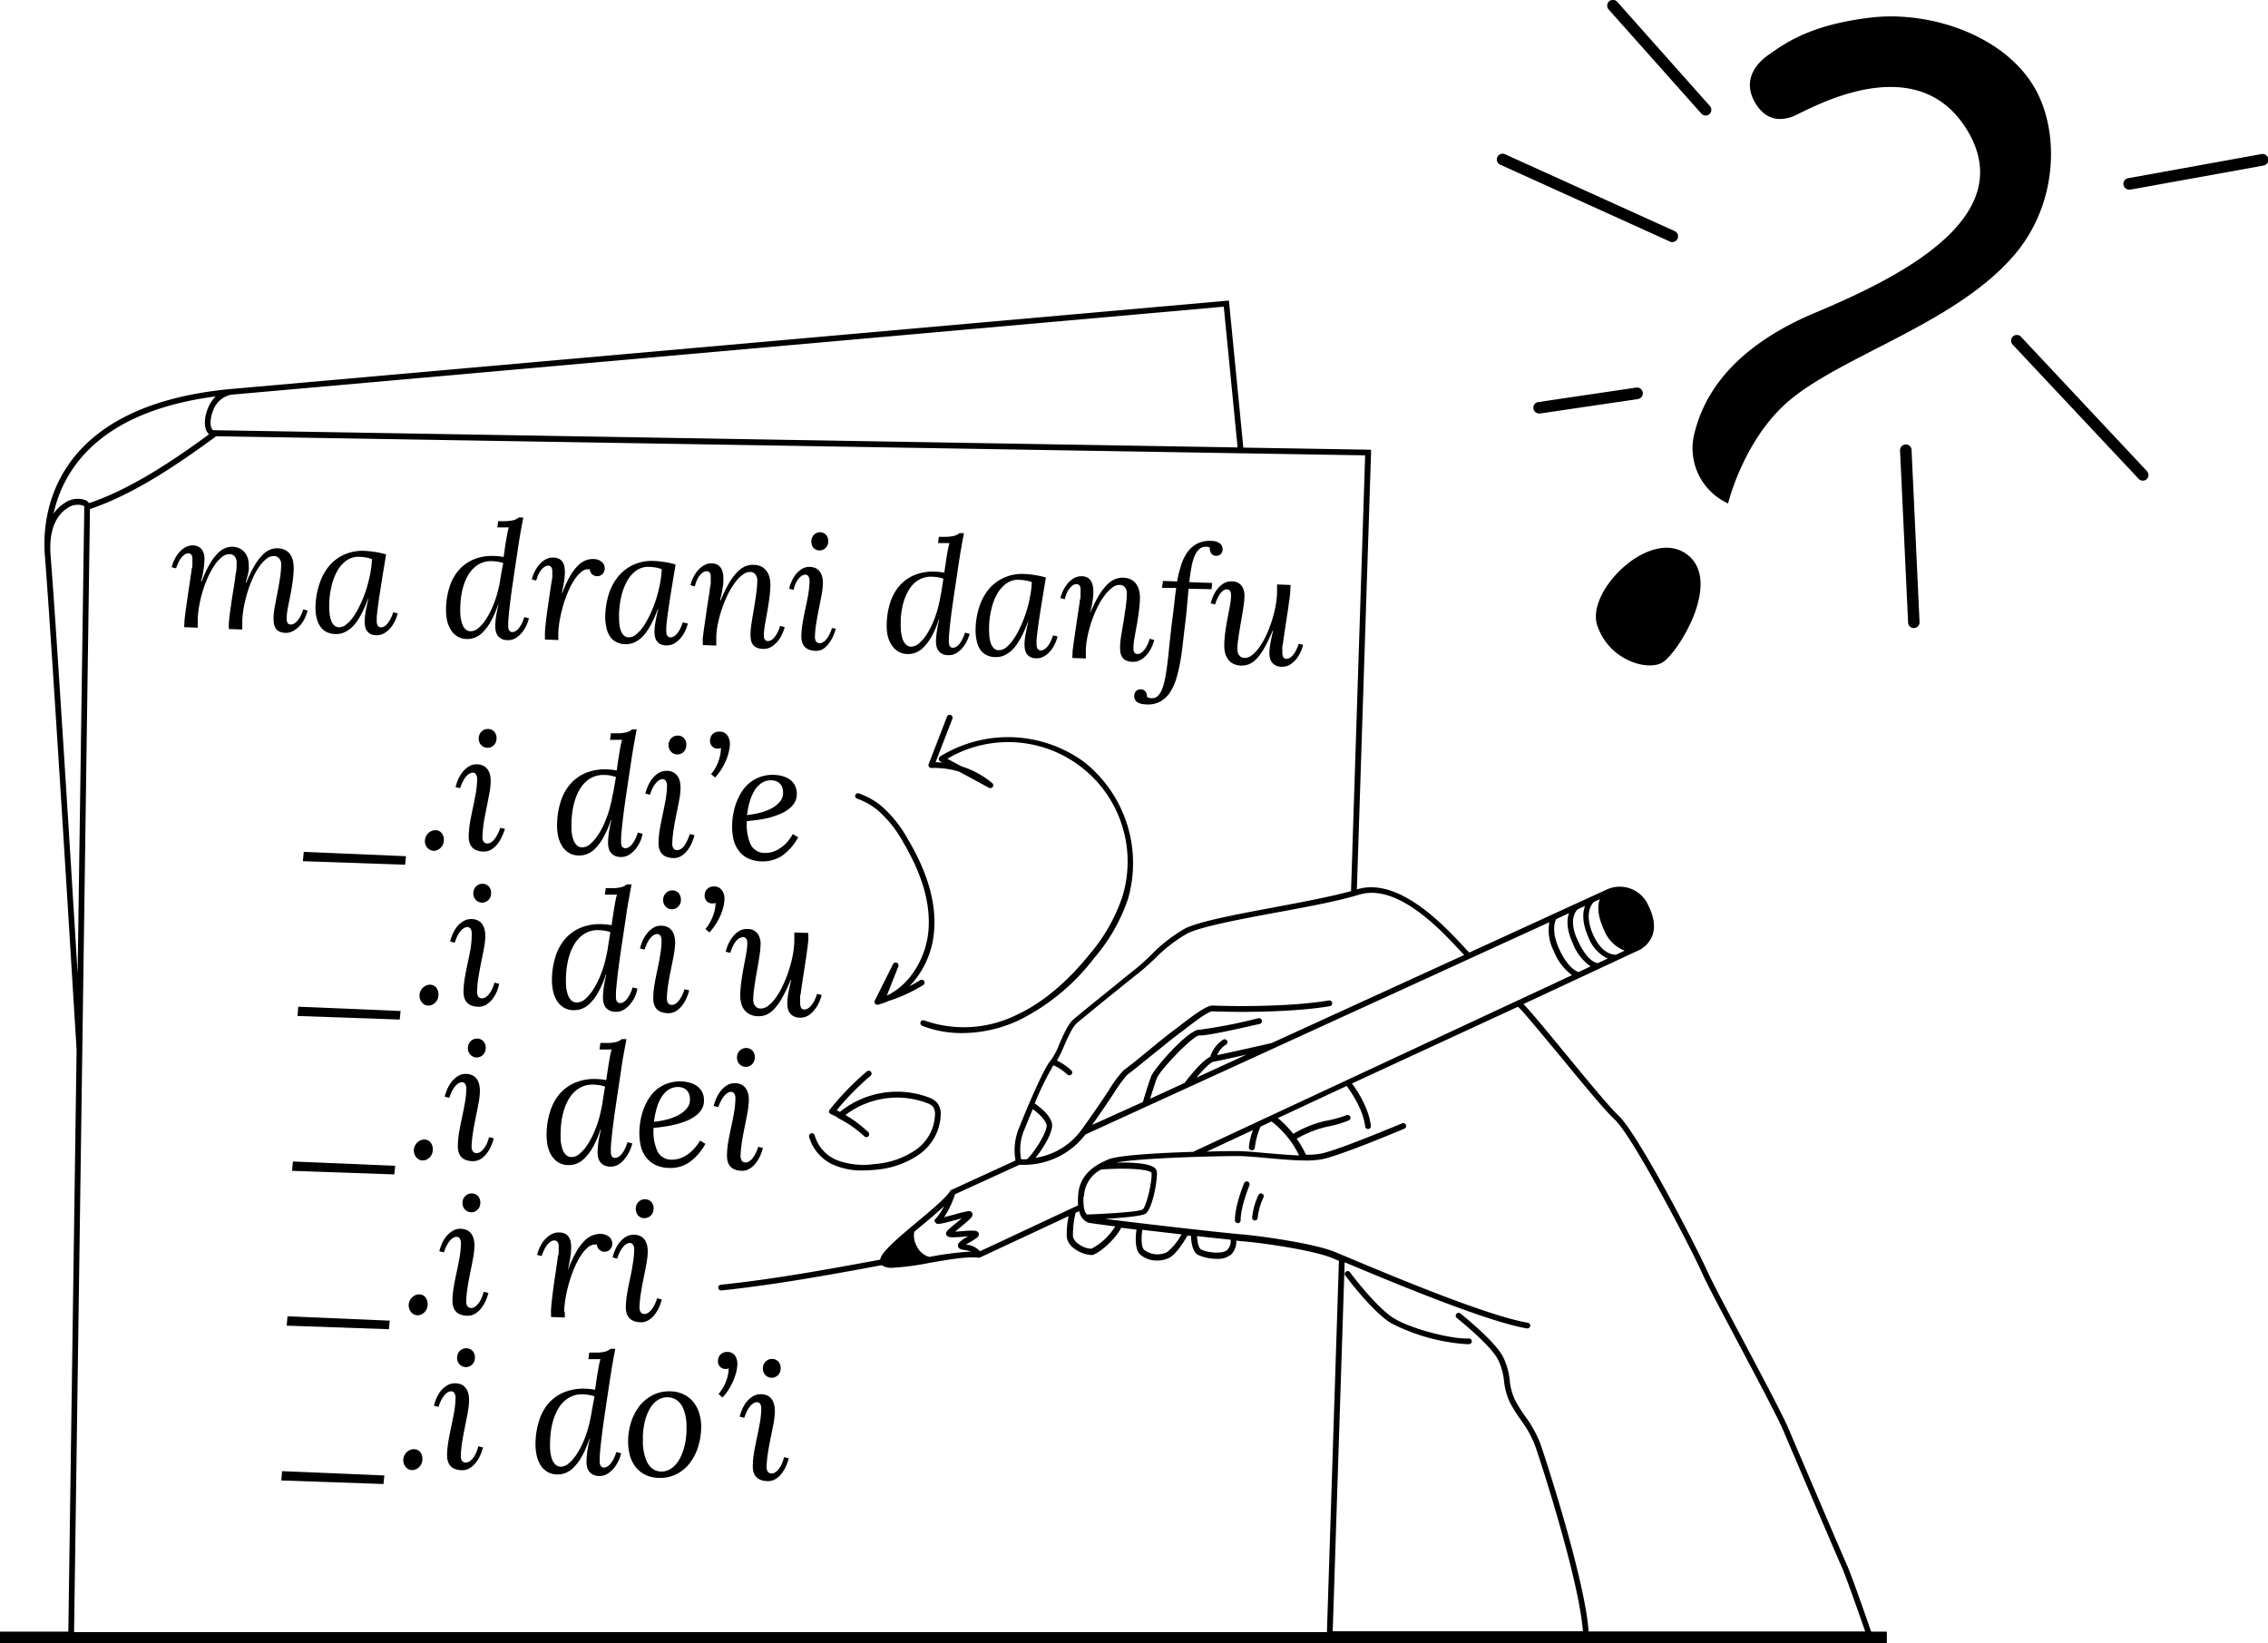 <svg id="Layer_4" data-name="Layer 4" xmlns="http://www.w3.org/2000/svg" viewBox="0 0 395.29 286.37"><title>chapter-anaphoric-cmavo</title><path d="M427.86,609.91h-2.74c-.87-2.51-3.46-10-4.34-11.9-.75-1.66-4.67-10.85-7.53-17.55-1.08-2.52-2-4.67-2.51-5.88-1-2.38-4.47-8.89-7.8-15.19-2.87-5.41-5.57-10.52-6.44-12.45-1.88-4.19-12-23.76-15.37-26.93-1.61-1.5-5.74-6.52-9.38-10.95-4.33-5.27-6.27-7.57-7.23-8.53l19.68-9.18.12-.05a4.84,4.84,0,0,0,2.63-2.6c.59-1.5.37-3.29-.66-5.34a5.42,5.42,0,0,0-7.2-2.81l-24,11c-.25-.24-.65-.66-1.09-1.14-3.38-3.63-11.3-12.11-18.51-9.86h0l2.47-76.12,0-.51-22.26-.37-2.51-25.63-174,15.42v0c-32,3-32.87,22.95-32.37,29,1.2,14.85,5.45,84.94,5.53,86.17l-1.44,101.4H99v2H427.86ZM371,509.7c3.84,4.67,7.81,9.49,9.47,11,3.14,3,13.12,22.12,15.14,26.61.88,2,3.59,7.08,6.46,12.5,3.33,6.29,6.77,12.78,7.77,15.12.52,1.21,1.43,3.36,2.51,5.88,2.86,6.71,6.78,15.9,7.54,17.57s3.23,8.72,4.19,11.49h-48.2c-.63-9-7.49-30.13-8.44-32.79a20.21,20.21,0,0,0-2.61-4.69,23.78,23.78,0,0,1-1.8-2.9,10.43,10.43,0,0,1-.9-3.37,11.81,11.81,0,0,0-1.2-4.18c-1.5-2.78-7.16-7.29-7.4-7.48a.49.49,0,0,0-.7.08.49.49,0,0,0,.08.7c.05.05,5.74,4.57,7.13,7.17a10.77,10.77,0,0,1,1.1,3.85,11.78,11.78,0,0,0,1,3.67,26.79,26.79,0,0,0,1.87,3,19.29,19.29,0,0,1,2.5,4.45c.95,2.64,7.74,23.59,8.37,32.46H331.28l2.08-64.3.51.21c7.21,3,24.1,10.11,31.26,11.31h.08a.49.49,0,0,0,.49-.41.5.5,0,0,0-.41-.58c-7-1.17-23.85-8.23-31-11.24-1.28-.53-2.24-.94-2.77-1.15-3.5-1.4-12.27-2.67-16-3-3.08-.24-17.93-1.94-23.89-2.71,3-.18,6.46-.48,7.07-.93,1.11-.82,2-5.42,1.94-7.17a1.11,1.11,0,0,0-.38-.77c-1-.87-4.23-1-6.72-.94,4.24-.83,17.73-1.14,21.22-1.14,1.25,0,3.08.17,5,.34,2.17.2,4.52.41,6.52.43h0a15.57,15.57,0,0,0,3.18-.22c3.36-.7,13.88-5.14,14.33-5.33a.5.5,0,0,0-.39-.92c-.11,0-10.88,4.59-14.14,5.27a13.42,13.42,0,0,1-2.65.2A16.92,16.92,0,0,0,325,524a19.61,19.61,0,0,1,5.12-2.06,19.36,19.36,0,0,0,4-1.15.49.49,0,0,0,.2-.67.49.49,0,0,0-.67-.21,20.21,20.21,0,0,1-3.75,1,19.92,19.92,0,0,0-5.5,2.24,17.64,17.64,0,0,0-2.68-2.75l12-5.6c.71,1,2.88,4.07,3.21,7.06a.51.51,0,0,0,.5.45h.06a.5.5,0,0,0,.44-.55c-.35-3.11-2.41-6.2-3.29-7.39L363.56,501C364.44,501.74,367.9,506,371,509.7Zm-58.07,33.66c-.81.83-3.68.47-4.62-.08-.42-.24-.63-1.33-.68-2.31,2.3.26,4.37.48,5.86.63A2.2,2.2,0,0,1,312.91,543.36Zm-8-2.69a10.21,10.21,0,0,1-2.53,3.1,3.84,3.84,0,0,1-4-.41c-.51-.5-.49-2.19-.31-3.48Zm-16-2c.27.07,2,.3,4.44.61a10.72,10.72,0,0,1-4.14,3.89,3.84,3.84,0,0,1-2.22-.81,2.14,2.14,0,0,1-1-1.28,15.65,15.65,0,0,1,.46-4.16l.64-.3A2.53,2.53,0,0,0,288.89,538.7Zm-1-4.65a5.5,5.5,0,0,1,3-4.66c4.83-.34,8.61,0,8.78.63.07,1.93-1,5.91-1.53,6.32s-5.34.72-9.72.9C288,536.8,287.77,535.91,287.85,534.05ZM317.21,526h0a.49.49,0,0,0,.5-.47,12.8,12.8,0,0,1,1-3.65h0l1.91-.89a16.61,16.61,0,0,1,4.8,5.92c-1.78-.06-3.78-.24-5.66-.4s-3.8-.35-5.1-.35c-.74,0-2.77,0-5.34.09l8.07-3.76a10.74,10.74,0,0,0-.72,3A.49.49,0,0,0,317.21,526Zm46.57-25.11h0Zm13.11-18.21.93-.42c-.39,1.1-.44,2.82.77,5.4a6.24,6.24,0,0,0,3.57,3.56l-1.51.71c-.38,0-2.43,0-4-3.53C374.94,484.45,376.63,482.87,376.89,482.66ZM374,484l1.26-.58c-.42,1.11-.56,2.84.54,5.35a6.74,6.74,0,0,0,3.4,3.83l-1.7.79c-.3,0-1.82-.3-3.46-3.83C372.25,485.83,373.69,484.25,374,484Zm-3.69,1.69,2.14-1c-.37,1.09-.47,2.8.68,5.27a8.63,8.63,0,0,0,3.09,4l-2.09,1c-.43-.15-1.94-.86-3.37-4S370,486.08,370.26,485.7Zm-1.28.58a8,8,0,0,0,.82,5.1,9.23,9.23,0,0,0,3.14,4.12l-66.06,30.8c-5.82.18-12.92.57-14.7,1.3-2.21.9-5.16,2.55-5.33,6.41a11.91,11.91,0,0,0,0,1.61l-17.09,8a3.74,3.74,0,0,0-2.46-1.16c.26-.17.58-.35.81-.48,1-.59,1.54-.89,1.43-1.42,0-.16-.16-.44-.65-.51a13.4,13.4,0,0,0-2.18.07l-1.3.08.84-.7c2-1.62,2.37-2,2.16-2.52a.63.63,0,0,0-.67-.35,21.55,21.55,0,0,0-2.41.58l-1.83.48a16.29,16.29,0,0,0,1.9-4l11.21-5.13.7,0a13.47,13.47,0,0,0,10.82-5.29ZM262,538.56c.27.46.71.38,3.64-.42l1-.27-1,.82c-1.39,1.15-1.69,1.42-1.75,1.75l0,.29.16.18c.29.32.82.32,2.77.18l.93-.07-.1.06a4.44,4.44,0,0,0-1.62,1.2.66.66,0,0,0,0,.62c.18.35.58.42,1.08.5a5.15,5.15,0,0,1,1.14.26,56,56,0,0,0-7.27.94,3.43,3.43,0,0,1-2.19-1.86,3.71,3.71,0,0,1-.44-2.52l1.07-.9c1.52-1.27,3-2.49,4.12-3.57a9.1,9.1,0,0,1-1.41,2.12l-.3.37Zm15.54-16.14c.43-1.08.94-2.32,1.47-3.58.87.66,2.21,1.82,2.39,2.74.24,1.21-2.48,5.29-3.43,6a9.24,9.24,0,0,1-1,0A9,9,0,0,1,277.52,522.42Zm30-9.08c1.22-1.44,2.45-2.67,2.93-2.75.65-.11,3.31-.69,5.78-1.24Zm28.32-31.86c6.63-2.08,14.23,6.11,17.48,9.6l.85.9L320.6,507.34c-.55.12-6.94,1.57-9.46,2.09a3.72,3.72,0,0,1,1.51-1.81.5.5,0,1,0-.44-.9,5.41,5.41,0,0,0-2.27,3c-1.38.6-3.67,3.49-4.49,4.56l-6,2.76c.34-1.08.85-2.74,1.18-3.59.55-1.43,6.3-7.45,7.4-7.45h0c1.5.12,9.59-1.81,10.51-2a.5.5,0,0,0-.23-1,88.66,88.66,0,0,1-10.21,2H308c-1.94,0-7.85,6.78-8.35,8.09s-1.23,3.74-1.46,4.51l-8.85,4c1.52-2.12,2.76-4,3.71-5.41a25.58,25.58,0,0,1,2.4-3.32c1.46-1.08,3-2.38,4.57-3.64,1.28-1,2.49-2,3.6-2.89l1.34-1c1.82-1.41,4.56-3.54,5.33-3.54h0c5.74.21,14.54.11,20.48-.9a.5.5,0,1,0-.17-1c-5.86,1-14.59,1.1-20.27.89-1,0-3.06,1.46-6,3.75l-1.33,1c-1.12.86-2.34,1.86-3.63,2.92-1.51,1.25-3.08,2.54-4.52,3.6a19.58,19.58,0,0,0-2.64,3.58c-1.17,1.75-2.78,4.15-4.79,6.91a12.16,12.16,0,0,1-7.95,4.78c1.32-1.6,3.16-4.54,2.87-6s-2.17-2.91-3-3.48a51.1,51.1,0,0,1,3.26-6.66,9.24,9.24,0,0,1,2.43,1.62.48.48,0,0,0,.7,0,.5.5,0,0,0,0-.71,9.91,9.91,0,0,0-2.52-1.72,18.91,18.91,0,0,0,1.26-2.58c.69-1.55,1.46-3.31,2.27-4,3.24-2.68,6.24-5.11,8.66-7.05l2.5-2c.7-.57,1.45-1.28,2.25-2a25.7,25.7,0,0,1,5.79-4.52c2.4-1.2,9-2.44,15.43-3.64C326.82,483.6,332.4,482.55,335.81,481.48ZM139.29,394.33l173-15.34,2.41,24.53-178.18-3h-.17a.38.38,0,0,1-.36-.15c-.39-.49-.43-1.86.17-3.31A4.22,4.22,0,0,1,139.29,394.33Zm-2.7.3a6.31,6.31,0,0,0-1.36,2.08c-.69,1.69-.7,3.46,0,4.31a1.39,1.39,0,0,0,.21.21c-6.34,4.64-13.68,9.56-20.92,12a1.44,1.44,0,0,0-.54-.49,4,4,0,0,0-3.84.55,6.42,6.42,0,0,0-1.81,1.79C110,407.48,116.15,397.29,136.59,394.63Zm-28.78,27.63h0c-.38-5.2,1.62-7.31,2.85-8.1a3.14,3.14,0,0,1,2.82-.51c.21.11.21.21.21.25h0l-1.16,81.3C111.22,473.83,108.7,433.17,107.81,422.26Zm6.87-8c7.66-2.57,15.4-7.84,22-12.69l200.25,3.33-2.46,75.94c-3.39.95-8.37,1.89-13.22,2.8-6.77,1.27-13.17,2.46-15.7,3.72a26.83,26.83,0,0,0-6,4.69c-.78.73-1.51,1.43-2.19,2l-2.5,2c-2.42,2-5.42,4.37-8.67,7.06-1,.83-1.78,2.62-2.54,4.36a12.44,12.44,0,0,1-1.48,2.83c-1.3,1.42-4.44,9-5.54,11.77a10,10,0,0,0-.63,5.72l-11.14,5.11-.14.06-.08.12c-.83,1.29-3.39,3.42-5.87,5.49-4.07,3.4-6.16,5.28-6.37,6.51-9.05,1.67-18.39,3.39-27.76,4.37a.5.5,0,0,0-.45.55.52.52,0,0,0,.5.45h0c9.46-1,18.88-2.72,28-4.41a2.82,2.82,0,0,0,1.84.45,44.56,44.56,0,0,0,6.49-.86c3.29-.56,6.69-1.15,8.54-.89l.15,0,15.55-7.25a13.91,13.91,0,0,0-.32,3.77,3.16,3.16,0,0,0,1.46,2,5.44,5.44,0,0,0,2.67,1,1.79,1.79,0,0,0,.34,0c1.06-.24,3.88-2.54,5-4.74l2.67.32c-.16,1.1-.34,3.38.6,4.31a4.38,4.38,0,0,0,3,1.08,4.62,4.62,0,0,0,2.14-.49c1.21-.65,2.61-2.92,3.16-3.87l.61.07c0,1,.24,2.74,1.18,3.29a7.81,7.81,0,0,0,3.3.7,3.6,3.6,0,0,0,2.54-.78,3.15,3.15,0,0,0,.86-2.37c.38,0,.7.07.94.08,3.67.29,12.29,1.54,15.7,2.9l1.25.52-2.09,64.71H111.91Z" transform="translate(-99 -325.54)"/><path d="M454.23,342c-4.88-10-18.5-14.65-29.13-13.4s-15,4.48-18,6.6c-2,1.41-4.4,4.29-2.3,8.06s5.08,3.15,6.59,2.61c2.17-.77,21-12.38,30.2,1.92,10.11,15.78-12.5,26.48-26.33,32.3-15.9,6.7-19.67,15.91-20.93,20.93a10.56,10.56,0,0,0,5.86,12.26s2.74-11.41,10.89-18.12c9.48-7.81,28.88-13.39,38.93-25.11C457.28,361.64,458,349.79,454.23,342Z" transform="translate(-99 -325.54)"/><path d="M388.75,441c2.66-1.58,10.49-14.05,4.35-18.79-6.35-4.91-17.75,6.27-15.72,12.33S386.1,442.57,388.75,441Z" transform="translate(-99 -325.54)"/><path d="M493.11,352.4,470,356.58a1,1,0,0,0,.18,2l.17,0,23.17-4.19a1,1,0,0,0-.36-2Z" transform="translate(-99 -325.54)"/><path d="M451.19,384.18a1,1,0,0,0-1.45,1.37l22,23.44a1,1,0,0,0,1.42.05,1,1,0,0,0,0-1.42Z" transform="translate(-99 -325.54)"/><path d="M431.16,403a1,1,0,0,0-1,1.05l1.4,29.95a1,1,0,0,0,1,1h0a1,1,0,0,0,1-1l-1.39-30A1,1,0,0,0,431.16,403Z" transform="translate(-99 -325.54)"/><path d="M385.31,393.93a1,1,0,0,0-1.13-.84l-17,2.51a1,1,0,0,0,.14,2h.15l17-2.51A1,1,0,0,0,385.31,393.93Z" transform="translate(-99 -325.54)"/><path d="M360.47,354.24l29.58,13.4a1,1,0,0,0,.41.09,1,1,0,0,0,.92-.59,1,1,0,0,0-.5-1.32l-29.58-13.4a1,1,0,1,0-.83,1.82Z" transform="translate(-99 -325.54)"/><path d="M395.53,345.34a1,1,0,0,0,.75.34A1,1,0,0,0,397,344l-16.13-18.14a1,1,0,1,0-1.5,1.33Z" transform="translate(-99 -325.54)"/><path d="M248.39,464.73a12.2,12.2,0,0,1,3.56,2,20.19,20.19,0,0,1,4.45,5.57c3.36,5.7,4.81,10.75,4.42,15.44-.36,4.34-2.92,9.28-7.25,11.31l0,0,2-5.08a.49.49,0,0,0-.26-.63.52.52,0,0,0-.66.23l-3.18,6.36a.51.51,0,0,0,.06.54.48.48,0,0,0,.39.18H252a11.69,11.69,0,0,0,1.91-.67,26.72,26.72,0,0,0,6-2.76.51.51,0,0,0,.16-.69.5.5,0,0,0-.69-.16c-.61.38-1.23.73-1.87,1.06a15.55,15.55,0,0,0,4.29-9.62c.4-4.9-1.09-10.14-4.56-16a21.09,21.09,0,0,0-4.69-5.85,12.88,12.88,0,0,0-3.85-2.14.49.49,0,0,0-.64.3A.51.51,0,0,0,248.39,464.73Z" transform="translate(-99 -325.54)"/><path d="M287.92,458.32a22.47,22.47,0,0,0-25.08-.93.47.47,0,0,0-.22.44.49.49,0,0,0,.26.42l.36.19c-.4,0-.79-.06-1.18-.06l2.93-7.57a.5.5,0,1,0-.94-.36l-3.19,8.26a.49.49,0,0,0,.06.47.52.52,0,0,0,.43.21,14.67,14.67,0,0,1,4.83.64l5.19,2.81a.52.52,0,0,0,.66-.16.51.51,0,0,0-.1-.67,15.79,15.79,0,0,0-5.36-2.91l-2.46-1.32a20.82,20.82,0,0,1,30.47,24.15,30.31,30.31,0,0,1-5.74,10c-4,4.93-8.26,8.47-12.74,10.53a20.73,20.73,0,0,1-16,.93.5.5,0,0,0-.65.28.51.51,0,0,0,.28.65,19.13,19.13,0,0,0,7,1.27,23.7,23.7,0,0,0,9.84-2.23,37.32,37.32,0,0,0,13.1-10.8,31.31,31.31,0,0,0,5.91-10.29A22.47,22.47,0,0,0,287.92,458.32Z" transform="translate(-99 -325.54)"/><path d="M243.49,519.35a.51.51,0,0,0,.28.34l1.12.53a.5.5,0,0,0,.22.21,19.45,19.45,0,0,1,4.53,3.15.5.5,0,0,0,.71,0,.51.51,0,0,0,0-.71,21.32,21.32,0,0,0-4-3,14.84,14.84,0,0,1,14.18-2.1,2.44,2.44,0,0,1,1.08.66,2.1,2.1,0,0,1,.35,1.26,7.77,7.77,0,0,1-3.38,6.27,14.52,14.52,0,0,1-7.13,2.45,13.27,13.27,0,0,1-6.37-.6,6.6,6.6,0,0,1-4.08-4.38.51.51,0,0,0-.61-.37.5.5,0,0,0-.37.6,7.58,7.58,0,0,0,4.69,5.07,12.2,12.2,0,0,0,4.61.8,22.18,22.18,0,0,0,2.24-.12,15.42,15.42,0,0,0,7.61-2.65,8.78,8.78,0,0,0,3.79-7.1,3,3,0,0,0-.57-1.85,3.39,3.39,0,0,0-1.49-1,15.84,15.84,0,0,0-15.5,2.51l-.57-.28a45.83,45.83,0,0,1,5.9-6,.51.51,0,0,0,.06-.71.51.51,0,0,0-.71-.06,47.56,47.56,0,0,0-6.44,6.64A.51.51,0,0,0,243.49,519.35Z" transform="translate(-99 -325.54)"/><path d="M150.32,435.37a4.38,4.38,0,0,0,1.13-1,5.35,5.35,0,0,0,.76-1.27,6.78,6.78,0,0,0,.41-1.15l-.78-.21a6.33,6.33,0,0,1-.51,1.26,4,4,0,0,1-.58.82,2,2,0,0,1-.57.44,1.2,1.2,0,0,1-.51.13.67.67,0,0,1-.39-.13.64.64,0,0,1-.22-.29,1.3,1.3,0,0,1-.09-.42,4.17,4.17,0,0,1,0-.5,10.86,10.86,0,0,1,.19-1.53c.12-.61.25-1.29.4-2s.27-1.51.4-2.31a22,22,0,0,0,.23-2.38,7.06,7.06,0,0,0-.1-1.39,3.4,3.4,0,0,0-.44-1.18,2.48,2.48,0,0,0-.88-.82,3,3,0,0,0-1.4-.34,3.17,3.17,0,0,0-1.21.2,3.84,3.84,0,0,0-1.32.88,9,9,0,0,0-1.42,1.83,20.11,20.11,0,0,0-1.49,3.07h-.1c.09-.35.18-.65.24-.9s.13-.48.18-.7.08-.43.11-.64a7,7,0,0,0,0-.71,4.1,4.1,0,0,0-.11-1.07,3.05,3.05,0,0,0-.46-1.06,2.73,2.73,0,0,0-.9-.81,2.91,2.91,0,0,0-1.39-.36,3.22,3.22,0,0,0-1.22.22,4,4,0,0,0-1.31.9,9.54,9.54,0,0,0-1.4,1.86,20.84,20.84,0,0,0-1.43,3.09h-.08c0-.21.1-.46.16-.73s.12-.55.17-.84.1-.59.14-.9a7.14,7.14,0,0,0,.08-.91,5.5,5.5,0,0,0,0-1.09,2.84,2.84,0,0,0-.3-.92,1.81,1.81,0,0,0-.62-.64,2.19,2.19,0,0,0-1-.27,2.56,2.56,0,0,0-1.48.38,4,4,0,0,0-1.12,1,5.74,5.74,0,0,0-.77,1.27,7.61,7.61,0,0,0-.4,1.15l.77.19a8.17,8.17,0,0,1,.51-1.23,4.47,4.47,0,0,1,.57-.82,2.11,2.11,0,0,1,.56-.44,1,1,0,0,1,.51-.12.61.61,0,0,1,.38.11.67.67,0,0,1,.22.28,1.24,1.24,0,0,1,.09.41,2.53,2.53,0,0,1,0,.48c0,.13,0,.26,0,.37a3.18,3.18,0,0,1,0,.4c0,.15,0,.33-.08.55s-.08.5-.13.84-.12.77-.19,1.28-.17,1.12-.28,1.85c-.14,1-.26,1.77-.35,2.41s-.17,1.17-.22,1.61-.1.78-.12,1.06,0,.55-.05.81c0,.07,0,.21,0,.41l2.35.08c0-.24,0-.47,0-.71s0-.5,0-.78a16.43,16.43,0,0,1,.29-2.49,20.53,20.53,0,0,1,.64-2.57,20.8,20.8,0,0,1,.93-2.41,13.84,13.84,0,0,1,1.13-2,6.17,6.17,0,0,1,1.25-1.36,2,2,0,0,1,1.29-.49,1.25,1.25,0,0,1,.71.21,1.18,1.18,0,0,1,.38.48,1.78,1.78,0,0,1,.16.6,3.53,3.53,0,0,1,0,.55c0,.4,0,.87-.12,1.42s-.15,1.13-.25,1.75-.2,1.26-.31,1.92-.21,1.32-.3,2-.18,1.25-.25,1.83-.12,1.11-.13,1.57v.31c0,.07,0,.21,0,.41l2.35.08c0-.24,0-.47,0-.71s0-.5,0-.78a17.74,17.74,0,0,1,.28-2.49,24.74,24.74,0,0,1,.64-2.57,20.76,20.76,0,0,1,.91-2.41,12.19,12.19,0,0,1,1.13-2,6.17,6.17,0,0,1,1.25-1.36,2,2,0,0,1,1.31-.48,1.13,1.13,0,0,1,.67.2,1.2,1.2,0,0,1,.39.45,1.55,1.55,0,0,1,.19.56,2.58,2.58,0,0,1,0,.54,16.88,16.88,0,0,1-.24,2.35c-.13.82-.27,1.63-.43,2.42s-.3,1.55-.43,2.26a13.19,13.19,0,0,0-.22,1.83,6.9,6.9,0,0,0,.06,1.16,2.27,2.27,0,0,0,.33.86,1.53,1.53,0,0,0,.67.55,2.82,2.82,0,0,0,1.09.21A2.62,2.62,0,0,0,150.32,435.37Z" transform="translate(-99 -325.54)"/><path d="M154.91,434.84a2.77,2.77,0,0,0,1.1.89,3.54,3.54,0,0,0,1.39.31,3.79,3.79,0,0,0,.81-.05,3,3,0,0,0,.9-.29,4.62,4.62,0,0,0,1-.64,6,6,0,0,0,1-1.09,12.07,12.07,0,0,0,1-1.66,18.71,18.71,0,0,0,1-2.35h.09c-.18.71-.32,1.38-.44,2a13,13,0,0,0-.2,1.73,4.86,4.86,0,0,0,.07,1,2,2,0,0,0,.33.81,1.69,1.69,0,0,0,.62.53,2.11,2.11,0,0,0,.95.22,2.57,2.57,0,0,0,1.49-.38,4.21,4.21,0,0,0,1.13-1,6,6,0,0,0,.77-1.27,7.68,7.68,0,0,0,.4-1.16l-.79-.19a6.25,6.25,0,0,1-.51,1.23,4,4,0,0,1-.56.82,1.89,1.89,0,0,1-.55.44,1.13,1.13,0,0,1-.51.13.72.72,0,0,1-.44-.15.91.91,0,0,1-.22-.37,1.48,1.48,0,0,1-.08-.49v-.55c0-.42.08-1,.18-1.81s.22-1.68.38-2.68.32-2.08.51-3.23.37-2.29.57-3.43a18.2,18.2,0,0,0-1.9-.42c-.65-.1-1.27-.16-1.84-.19a7.82,7.82,0,0,0-3.61.67,7.27,7.27,0,0,0-2.62,2,9.42,9.42,0,0,0-1.64,3.05A13.17,13.17,0,0,0,154,431a8.22,8.22,0,0,0,.19,2.27A4.17,4.17,0,0,0,154.91,434.84Zm1.47-4.18a15.15,15.15,0,0,1,.41-3,10.05,10.05,0,0,1,1-2.62,5.49,5.49,0,0,1,1.61-1.82,3.54,3.54,0,0,1,2.23-.63,7.16,7.16,0,0,1,1.2.12,4.72,4.72,0,0,1,1,.29,18.14,18.14,0,0,1-.32,2.62,25.44,25.44,0,0,1-.69,2.7,21.61,21.61,0,0,1-1,2.52,13.9,13.9,0,0,1-1.17,2.09,6.17,6.17,0,0,1-1.27,1.42,2,2,0,0,1-1.3.51,1.28,1.28,0,0,1-.85-.34,2.22,2.22,0,0,1-.53-.88,5.12,5.12,0,0,1-.27-1.31A14.77,14.77,0,0,1,156.38,430.66Z" transform="translate(-99 -325.54)"/><path d="M189.89,434.31a4.47,4.47,0,0,1-.55.82,1.74,1.74,0,0,1-.55.44,1.13,1.13,0,0,1-.5.13.62.62,0,0,1-.42-.15.75.75,0,0,1-.22-.34,1.66,1.66,0,0,1-.07-.47c0-.18,0-.36,0-.54,0-.5.06-1.11.13-1.81s.15-1.46.26-2.28.21-1.67.35-2.57l.39-2.68.66-4.35c.05-.31.1-.67.17-1.08s.13-.82.21-1.26l.24-1.29c.08-.43.15-.81.22-1.15l-.81,0a2.25,2.25,0,0,1-.41.28,2.84,2.84,0,0,1-.63.22,7.4,7.4,0,0,1-1,.13,15.07,15.07,0,0,1-1.53,0l-.15,1.1,2,0a7.19,7.19,0,0,0-.2.8c-.06.26-.11.57-.17.9q-.18,1-.3,1.83c-.08.57-.16,1.11-.23,1.63a10.06,10.06,0,0,0-1.57-.18,8.55,8.55,0,0,0-3.57.56,7.19,7.19,0,0,0-2.62,1.84,8.11,8.11,0,0,0-1.63,2.88,12.83,12.83,0,0,0-.65,3.74,9.94,9.94,0,0,0,.15,2.08,5.62,5.62,0,0,0,.64,1.71,3.58,3.58,0,0,0,1.14,1.18,3.31,3.31,0,0,0,1.67.48,3.85,3.85,0,0,0,1.3-.2,3.72,3.72,0,0,0,1.39-.86,8.22,8.22,0,0,0,1.41-1.82,15.77,15.77,0,0,0,1.35-3.08h.08c-.17.7-.3,1.34-.39,1.91a14,14,0,0,0-.16,1.68,4.24,4.24,0,0,0,.09,1,2.14,2.14,0,0,0,.36.81,1.88,1.88,0,0,0,.65.53,2.17,2.17,0,0,0,1,.22,2.52,2.52,0,0,0,1.49-.38,4.49,4.49,0,0,0,1.12-1,5.93,5.93,0,0,0,.76-1.27,6.71,6.71,0,0,0,.4-1.16l-.81-.21A6.9,6.9,0,0,1,189.89,434.31Zm-3.68-7.85q-.19,1.19-.45,2.16a18.9,18.9,0,0,1-.89,2.63,14.34,14.34,0,0,1-1.17,2.22,6.69,6.69,0,0,1-1.33,1.54,2,2,0,0,1-1.36.54,1.31,1.31,0,0,1-.91-.37,2.4,2.4,0,0,1-.57-1,6.21,6.21,0,0,1-.29-1.44,14.67,14.67,0,0,1,0-1.78,13.82,13.82,0,0,1,.18-1.76,12,12,0,0,1,.43-1.77,8.67,8.67,0,0,1,.72-1.61,5.27,5.27,0,0,1,1.05-1.32,4.25,4.25,0,0,1,3.16-1.16,8,8,0,0,1,1,.1,5.19,5.19,0,0,1,.94.24C186.48,424.76,186.34,425.67,186.21,426.46Z" transform="translate(-99 -325.54)"/><path d="M192.91,425.51a4.47,4.47,0,0,1,.57-.82,2.11,2.11,0,0,1,.56-.44,1,1,0,0,1,.51-.12.67.67,0,0,1,.39.11.64.64,0,0,1,.22.29,1.56,1.56,0,0,1,.1.4c0,.15,0,.3,0,.46s0,.28,0,.39,0,.23,0,.37-.05.31-.08.52-.08.47-.13.8-.12.76-.19,1.26-.16,1.11-.27,1.83c-.14,1-.26,1.8-.34,2.46s-.14,1.21-.19,1.65-.07.82-.08,1.11,0,.57,0,.81c0,.08,0,.21,0,.41l2.33.09c0-.12,0-.23,0-.31s0-.18,0-.26v-.28c0-.11,0-.22,0-.36a15.93,15.93,0,0,1,.26-2.34,25.12,25.12,0,0,1,.59-2.5,22.69,22.69,0,0,1,.86-2.4,13.69,13.69,0,0,1,1.06-2,6.25,6.25,0,0,1,1.19-1.39,1.82,1.82,0,0,1,1.24-.5h.14a.45.45,0,0,1,.16,0,1.25,1.25,0,0,0,.39.88,1.35,1.35,0,0,0,.87.33,1.33,1.33,0,0,0,.54-.1,1.22,1.22,0,0,0,.41-.29,1.17,1.17,0,0,0,.27-.42,1.4,1.4,0,0,0,.11-.49,1.49,1.49,0,0,0-.13-.67,1.38,1.38,0,0,0-.4-.53,1.91,1.91,0,0,0-.61-.35,2.64,2.64,0,0,0-.77-.14,3.69,3.69,0,0,0-1.38.22,4,4,0,0,0-1.38.92,8.52,8.52,0,0,0-1.37,1.83,19.41,19.41,0,0,0-1.36,2.95h-.08q.22-1,.36-1.8a13.78,13.78,0,0,0,.17-1.58,5.66,5.66,0,0,0-.07-1.12,2.24,2.24,0,0,0-.31-.87,1.46,1.46,0,0,0-.61-.57,2.31,2.31,0,0,0-1-.23,2.56,2.56,0,0,0-1.48.38,4,4,0,0,0-1.12,1,5.74,5.74,0,0,0-.77,1.27,6.64,6.64,0,0,0-.4,1.15l.77.2A7.9,7.9,0,0,1,192.91,425.51Z" transform="translate(-99 -325.54)"/><path d="M205.42,436.61a2.9,2.9,0,0,0,1.1.88,3.58,3.58,0,0,0,1.39.32,3.92,3.92,0,0,0,.82-.06,3,3,0,0,0,.9-.29,4.5,4.5,0,0,0,1-.63,6.1,6.1,0,0,0,1-1.1,12.46,12.46,0,0,0,1-1.66,21.15,21.15,0,0,0,1-2.34h.08c-.17.7-.32,1.37-.43,2a11.44,11.44,0,0,0-.21,1.73,4.27,4.27,0,0,0,.08,1,2.13,2.13,0,0,0,.32.8,1.65,1.65,0,0,0,.63.54,2.37,2.37,0,0,0,1,.22,2.61,2.61,0,0,0,1.49-.38,4.4,4.4,0,0,0,1.13-1,5.93,5.93,0,0,0,.76-1.27,6.43,6.43,0,0,0,.4-1.16L218,434a7.9,7.9,0,0,1-.51,1.24,4,4,0,0,1-.56.81,2,2,0,0,1-.56.45,1,1,0,0,1-.5.12.65.65,0,0,1-.44-.15.83.83,0,0,1-.23-.36,1.87,1.87,0,0,1-.08-.5c0-.18,0-.36,0-.54,0-.42.07-1,.17-1.81s.23-1.69.38-2.69.32-2.08.51-3.22l.57-3.43a13.73,13.73,0,0,0-1.89-.42,14.17,14.17,0,0,0-1.85-.19,7.72,7.72,0,0,0-3.61.66,7.5,7.5,0,0,0-2.62,2,9.45,9.45,0,0,0-1.64,3,13.61,13.61,0,0,0-.64,3.72,7.75,7.75,0,0,0,.2,2.26A4.3,4.3,0,0,0,205.42,436.61Zm1.48-4.19a15,15,0,0,1,.4-3,10.28,10.28,0,0,1,1-2.62,5.64,5.64,0,0,1,1.61-1.83,3.57,3.57,0,0,1,2.24-.63,8.4,8.4,0,0,1,1.19.12,4.1,4.1,0,0,1,1,.3,17.91,17.91,0,0,1-.33,2.61,24.26,24.26,0,0,1-.69,2.7,21.07,21.07,0,0,1-1,2.53,15,15,0,0,1-1.17,2.09,6.67,6.67,0,0,1-1.28,1.42,2,2,0,0,1-1.3.5,1.24,1.24,0,0,1-.85-.34,2.18,2.18,0,0,1-.53-.87,5.23,5.23,0,0,1-.26-1.32A14.77,14.77,0,0,1,206.9,432.42Z" transform="translate(-99 -325.54)"/><path d="M220.54,426.48a3.67,3.67,0,0,1,.57-.82,2,2,0,0,1,.56-.45,1.25,1.25,0,0,1,.5-.12.62.62,0,0,1,.39.12.78.78,0,0,1,.22.28,1.18,1.18,0,0,1,.09.4,3.85,3.85,0,0,1,0,.48c0,.14,0,.26,0,.38s0,.24,0,.39,0,.34-.08.55l-.12.85c0,.34-.11.77-.19,1.27s-.17,1.13-.28,1.85c-.14,1-.26,1.79-.35,2.42s-.18,1.17-.23,1.6-.1.79-.13,1.07,0,.55,0,.8a3.13,3.13,0,0,0,0,.41l2.35.09c0-.24,0-.48,0-.72s0-.49,0-.78a13.28,13.28,0,0,1,.32-2.48,21.36,21.36,0,0,1,1.73-5,12.92,12.92,0,0,1,1.22-2,6.45,6.45,0,0,1,1.33-1.37,2.15,2.15,0,0,1,1.32-.48,1.2,1.2,0,0,1,.66.2,1.47,1.47,0,0,1,.38.45,1.9,1.9,0,0,1,.18.57,3.38,3.38,0,0,1,0,.54,22.6,22.6,0,0,1-.22,2.35c-.12.82-.24,1.63-.38,2.42s-.25,1.54-.37,2.25a14.4,14.4,0,0,0-.2,1.84,6,6,0,0,0,.06,1.16,2.27,2.27,0,0,0,.33.86,1.61,1.61,0,0,0,.68.55,3.06,3.06,0,0,0,1.1.22,2.59,2.59,0,0,0,1.49-.38,4.49,4.49,0,0,0,1.12-1,5.7,5.7,0,0,0,.76-1.27,6.78,6.78,0,0,0,.41-1.15l-.79-.21a7.81,7.81,0,0,1-.51,1.26,4.47,4.47,0,0,1-.56.82,1.76,1.76,0,0,1-.56.44,1.06,1.06,0,0,1-.5.13.69.69,0,0,1-.39-.12.76.76,0,0,1-.23-.3,1.08,1.08,0,0,1-.08-.42c0-.16,0-.32,0-.5a12.23,12.23,0,0,1,.19-1.52c.1-.62.22-1.3.35-2s.26-1.51.37-2.32a21.53,21.53,0,0,0,.22-2.37,6.37,6.37,0,0,0-.12-1.39,3.19,3.19,0,0,0-.48-1.18,2.52,2.52,0,0,0-.91-.83,3.33,3.33,0,0,0-1.41-.34,3.44,3.44,0,0,0-1.37.23,4.22,4.22,0,0,0-1.41.95,9.75,9.75,0,0,0-1.45,1.91,23.05,23.05,0,0,0-1.52,3.1h-.08c0-.22.1-.47.16-.74s.12-.55.18-.85.09-.61.14-.93.07-.62.08-.93a6.64,6.64,0,0,0-.06-1.11,2.88,2.88,0,0,0-.29-.94,1.82,1.82,0,0,0-.62-.67,2,2,0,0,0-1-.27,2.47,2.47,0,0,0-1.48.38,4.36,4.36,0,0,0-1.13,1,6.19,6.19,0,0,0-.76,1.27,6.71,6.71,0,0,0-.4,1.16l.77.19A6.25,6.25,0,0,1,220.54,426.48Z" transform="translate(-99 -325.54)"/><path d="M240.76,421a1.39,1.39,0,0,0,.46.33,1.33,1.33,0,0,0,.57.14,1.27,1.27,0,0,0,.58-.1,1.44,1.44,0,0,0,.49-.3,1.57,1.57,0,0,0,.35-.48,1.63,1.63,0,0,0,.14-.64,1.59,1.59,0,0,0-.37-1.18,1.4,1.4,0,0,0-1-.47,1.45,1.45,0,0,0-.58.1,1.41,1.41,0,0,0-.49.31,1.42,1.42,0,0,0-.35.49,1.72,1.72,0,0,0-.15.65,1.66,1.66,0,0,0,.09.64A1.55,1.55,0,0,0,240.76,421Z" transform="translate(-99 -325.54)"/><path d="M237.74,427.08a4.47,4.47,0,0,1,.57-.82,1.92,1.92,0,0,1,.56-.44,1.13,1.13,0,0,1,.51-.13.62.62,0,0,1,.39.14,1,1,0,0,1,.22.33,1.84,1.84,0,0,1,.1.42,1.79,1.79,0,0,1,0,.39,16.42,16.42,0,0,1-.25,2.34c-.14.76-.29,1.52-.46,2.28s-.31,1.52-.45,2.29a16.68,16.68,0,0,0-.26,2.37c-.06,1.75.75,2.66,2.44,2.72a2.43,2.43,0,0,0,1.39-.35,4,4,0,0,0,1-1,5.61,5.61,0,0,0,.73-1.26,8,8,0,0,0,.44-1.26L244,435a6.36,6.36,0,0,1-.51,1.24,4,4,0,0,1-.56.82,2,2,0,0,1-.56.45,1,1,0,0,1-.5.12.76.76,0,0,1-.66-.32,1.51,1.51,0,0,1-.17-.88,17.43,17.43,0,0,1,.25-2.43c.13-.83.29-1.65.45-2.45s.31-1.57.45-2.29a13.78,13.78,0,0,0,.23-1.92,4.56,4.56,0,0,0-.1-1.2,2.47,2.47,0,0,0-.41-.93,1.94,1.94,0,0,0-.71-.62,2.52,2.52,0,0,0-1-.25,2.49,2.49,0,0,0-1.47.38,4.23,4.23,0,0,0-1.09,1,5.75,5.75,0,0,0-.72,1.27,7.34,7.34,0,0,0-.38,1.16l.77.19A7.76,7.76,0,0,1,237.74,427.08Z" transform="translate(-99 -325.54)"/><path d="M254.35,437.87a3.58,3.58,0,0,0,1.14,1.18,3.28,3.28,0,0,0,1.67.48,3.85,3.85,0,0,0,1.3-.2,3.79,3.79,0,0,0,1.39-.86,8,8,0,0,0,1.41-1.82,15.23,15.23,0,0,0,1.34-3.08h.09c-.18.7-.3,1.34-.39,1.91a14,14,0,0,0-.16,1.68,3.82,3.82,0,0,0,.08,1,2.14,2.14,0,0,0,.36.81,1.82,1.82,0,0,0,.66.53,2.14,2.14,0,0,0,1,.22,2.49,2.49,0,0,0,1.48-.38,4.32,4.32,0,0,0,1.12-1,6,6,0,0,0,.77-1.27A7.68,7.68,0,0,0,268,436l-.81-.2a7.52,7.52,0,0,1-.51,1.24,4.48,4.48,0,0,1-.54.82,1.74,1.74,0,0,1-.55.44,1,1,0,0,1-.51.13.66.66,0,0,1-.42-.14.82.82,0,0,1-.21-.35,1.37,1.37,0,0,1-.07-.47c0-.18,0-.36,0-.54,0-.5.06-1.1.13-1.81s.16-1.46.26-2.28.22-1.67.35-2.57.26-1.79.4-2.68l.65-4.35c.05-.31.11-.67.17-1.07s.14-.83.22-1.27.15-.86.23-1.29.15-.81.22-1.15l-.81,0a2.16,2.16,0,0,1-.4.28,2.77,2.77,0,0,1-.64.22,7.2,7.2,0,0,1-1,.13,14.87,14.87,0,0,1-1.52,0l-.15,1.1,2,0c-.08.27-.15.53-.21.8s-.11.57-.17.9c-.11.65-.21,1.26-.29,1.83s-.16,1.11-.24,1.63a10.07,10.07,0,0,0-1.56-.18,8.39,8.39,0,0,0-3.57.57,6.89,6.89,0,0,0-2.62,1.83,8.12,8.12,0,0,0-1.64,2.88,12.83,12.83,0,0,0-.64,3.74,8.75,8.75,0,0,0,.15,2.08A5.28,5.28,0,0,0,254.35,437.87Zm1.63-4.2a14,14,0,0,1,.18-1.76,10.87,10.87,0,0,1,.43-1.77,8.67,8.67,0,0,1,.72-1.61,5.47,5.47,0,0,1,1-1.32,4.69,4.69,0,0,1,1.39-.88,4.39,4.39,0,0,1,1.77-.28,7.81,7.81,0,0,1,1,.1,5.29,5.29,0,0,1,.95.24c-.16,1.05-.3,2-.44,2.75s-.28,1.51-.45,2.16a18.87,18.87,0,0,1-.88,2.63,14.34,14.34,0,0,1-1.17,2.22,6.71,6.71,0,0,1-1.34,1.54,2.06,2.06,0,0,1-1.35.55,1.33,1.33,0,0,1-.91-.38,2.41,2.41,0,0,1-.58-1,6.23,6.23,0,0,1-.28-1.44A14.67,14.67,0,0,1,256,433.67Z" transform="translate(-99 -325.54)"/><path d="M269.92,438.86a2.78,2.78,0,0,0,1.09.88,3.58,3.58,0,0,0,1.39.32,4.68,4.68,0,0,0,.82-.05,3.76,3.76,0,0,0,.9-.29,5.38,5.38,0,0,0,1-.64,6.77,6.77,0,0,0,1-1.09,13.33,13.33,0,0,0,1-1.67,17.91,17.91,0,0,0,1-2.34h.08c-.17.71-.31,1.37-.43,2a11.44,11.44,0,0,0-.21,1.73,4.83,4.83,0,0,0,.08,1,2,2,0,0,0,.33.8,1.55,1.55,0,0,0,.62.54,2.25,2.25,0,0,0,.95.22,2.61,2.61,0,0,0,1.49-.38,4.23,4.23,0,0,0,1.13-1,5.35,5.35,0,0,0,.76-1.27,6.78,6.78,0,0,0,.41-1.15l-.79-.2a7,7,0,0,1-.51,1.24,4,4,0,0,1-.56.82,2.11,2.11,0,0,1-.56.44,1.13,1.13,0,0,1-.5.13.65.65,0,0,1-.44-.16.83.83,0,0,1-.23-.36,1.86,1.86,0,0,1-.08-.49c0-.19,0-.37,0-.55,0-.42.07-1,.17-1.81s.23-1.69.38-2.69.33-2.07.51-3.22l.57-3.43a13.73,13.73,0,0,0-1.89-.42,14.17,14.17,0,0,0-1.85-.19,7.65,7.65,0,0,0-3.6.66,7.44,7.44,0,0,0-2.63,2,9.29,9.29,0,0,0-1.63,3.05,13.17,13.17,0,0,0-.65,3.71,8.08,8.08,0,0,0,.2,2.26A4.14,4.14,0,0,0,269.92,438.86Zm1.47-4.19a14.36,14.36,0,0,1,.41-3,9.58,9.58,0,0,1,1-2.62,5.63,5.63,0,0,1,1.61-1.83,3.54,3.54,0,0,1,2.23-.63,8.65,8.65,0,0,1,1.2.13,3.73,3.73,0,0,1,1,.29,17.91,17.91,0,0,1-.33,2.61,20.54,20.54,0,0,1-.69,2.7,21.07,21.07,0,0,1-1,2.53,14.41,14.41,0,0,1-1.17,2.09,6.41,6.41,0,0,1-1.27,1.42,2,2,0,0,1-1.31.5,1.21,1.21,0,0,1-.85-.34,2.18,2.18,0,0,1-.53-.87,5.24,5.24,0,0,1-.26-1.31A14.9,14.9,0,0,1,271.39,434.67Z" transform="translate(-99 -325.54)"/><path d="M285,428.73a4,4,0,0,1,.57-.82,2.11,2.11,0,0,1,.56-.44,1.13,1.13,0,0,1,.51-.13.69.69,0,0,1,.38.12.62.62,0,0,1,.22.28,1.18,1.18,0,0,1,.09.41,2.53,2.53,0,0,1,0,.48c0,.13,0,.26,0,.37s0,.25,0,.39,0,.34-.07.56-.08.49-.13.84-.11.77-.19,1.28-.17,1.12-.28,1.85c-.14,1-.26,1.78-.35,2.42s-.17,1.16-.23,1.59-.1.79-.13,1.07,0,.55-.05.81c0,.07,0,.21,0,.41l2.35.08c0-.24,0-.48,0-.71s0-.5,0-.78a14.28,14.28,0,0,1,.32-2.49,21.36,21.36,0,0,1,1.73-5,12.92,12.92,0,0,1,1.22-2,6.16,6.16,0,0,1,1.33-1.36,2,2,0,0,1,1.32-.48,1.06,1.06,0,0,1,.66.2,1.27,1.27,0,0,1,.38.45,1.75,1.75,0,0,1,.18.56,2.55,2.55,0,0,1,0,.54,20,20,0,0,1-.22,2.35c-.12.82-.24,1.63-.37,2.42s-.26,1.55-.38,2.25a16.47,16.47,0,0,0-.2,1.84,6.84,6.84,0,0,0,.06,1.16,2.07,2.07,0,0,0,.34.86,1.58,1.58,0,0,0,.67.55,3.07,3.07,0,0,0,1.11.22,2.56,2.56,0,0,0,1.48-.38,4.32,4.32,0,0,0,1.12-1,5.49,5.49,0,0,0,.76-1.26,6.85,6.85,0,0,0,.41-1.16l-.79-.21a6.33,6.33,0,0,1-.51,1.26,4,4,0,0,1-.56.82,2,2,0,0,1-.56.45,1,1,0,0,1-.5.12.59.59,0,0,1-.39-.12.7.7,0,0,1-.22-.29,1.13,1.13,0,0,1-.09-.43c0-.16,0-.32,0-.5a12.46,12.46,0,0,1,.19-1.52c.11-.62.22-1.29.36-2s.25-1.52.36-2.32a21.94,21.94,0,0,0,.22-2.38,5.8,5.8,0,0,0-.12-1.39,3.26,3.26,0,0,0-.48-1.18,2.49,2.49,0,0,0-.91-.82,3.19,3.19,0,0,0-1.41-.35,3.48,3.48,0,0,0-1.37.24,4,4,0,0,0-1.4.95,9.29,9.29,0,0,0-1.46,1.9,23.05,23.05,0,0,0-1.52,3.1H289l.16-.73c.07-.28.13-.56.18-.86s.1-.61.14-.93.07-.62.08-.92a6.71,6.71,0,0,0-.06-1.12,3,3,0,0,0-.29-.94,1.81,1.81,0,0,0-.62-.67,2.08,2.08,0,0,0-1-.27,2.56,2.56,0,0,0-1.48.38,4.16,4.16,0,0,0-1.12,1,6,6,0,0,0-.77,1.28,6.64,6.64,0,0,0-.4,1.15l.77.19A8.17,8.17,0,0,1,285,428.73Z" transform="translate(-99 -325.54)"/><path d="M303.26,434c-.15,1.23-.28,2.42-.4,3.55s-.22,2.2-.34,3.19-.24,1.88-.39,2.68a11.91,11.91,0,0,1-.53,2.07,3.6,3.6,0,0,1-.77,1.31,1.42,1.42,0,0,1-1.11.43,1.38,1.38,0,0,1-.82-.24,1.44,1.44,0,0,0-.26-.93,1,1,0,0,0-.79-.38,1.14,1.14,0,0,0-.54.09,1,1,0,0,0-.56.66,1.25,1.25,0,0,0-.08.35c0,1,.68,1.48,2.14,1.53a4.53,4.53,0,0,0,2.4-.5,4.86,4.86,0,0,0,1.67-1.53,9.13,9.13,0,0,0,1.1-2.35,25.2,25.2,0,0,0,.7-2.93c.19-1,.34-2.13.47-3.26s.26-2.27.4-3.39.25-2.17.34-3.21.18-2.06.27-3l4,.09.12-1.09-4-.14c.1-.91.22-1.74.36-2.51a9.33,9.33,0,0,1,.55-2,3.37,3.37,0,0,1,.83-1.25,1.73,1.73,0,0,1,1.24-.41,1.36,1.36,0,0,1,.36.05.63.63,0,0,1,.24.09v.11a1.4,1.4,0,0,0,.27.94,1,1,0,0,0,.8.39,1.22,1.22,0,0,0,.53-.1,1,1,0,0,0,.56-.63,1.75,1.75,0,0,0,.07-.36,1.27,1.27,0,0,0-.49-1.08,2.49,2.49,0,0,0-1.49-.43,4.79,4.79,0,0,0-2.44.47,4.92,4.92,0,0,0-1.7,1.48,8,8,0,0,0-1.11,2.27,21.45,21.45,0,0,0-.7,2.84l-2.46-.08-.18,1.2L304,428c-.14,1-.26,1.95-.36,2.95S303.39,433,303.26,434Z" transform="translate(-99 -325.54)"/><path d="M311.13,428.26a5.79,5.79,0,0,0-.73,1.27,7.51,7.51,0,0,0-.39,1.16l.77.19a7.8,7.8,0,0,1,.5-1.23,4.16,4.16,0,0,1,.53-.82,1.79,1.79,0,0,1,.54-.45.94.94,0,0,1,.5-.12.61.61,0,0,1,.39.12.7.7,0,0,1,.22.29,1.36,1.36,0,0,1,.09.42,4.17,4.17,0,0,1,0,.5,10.86,10.86,0,0,1-.19,1.53c-.11.61-.24,1.29-.38,2s-.27,1.5-.39,2.3a21.7,21.7,0,0,0-.21,2.37,5.81,5.81,0,0,0,.11,1.39,3.28,3.28,0,0,0,.49,1.18,2.43,2.43,0,0,0,.91.83,3.13,3.13,0,0,0,1.42.35,3.57,3.57,0,0,0,1.33-.22,3.78,3.78,0,0,0,1.32-.92,9.34,9.34,0,0,0,1.37-1.87,26,26,0,0,0,1.47-3.08h.08c-.16.71-.3,1.37-.42,2a11.44,11.44,0,0,0-.21,1.73,3.82,3.82,0,0,0,.08,1,2.32,2.32,0,0,0,.37.81,1.79,1.79,0,0,0,.65.53,2.17,2.17,0,0,0,1,.22,2.55,2.55,0,0,0,1.5-.38,4.28,4.28,0,0,0,1.11-1,6.67,6.67,0,0,0,.76-1.27,7.68,7.68,0,0,0,.4-1.16l-.77-.19a7.9,7.9,0,0,1-.51,1.24,4.47,4.47,0,0,1-.57.82,1.69,1.69,0,0,1-.57.44,1.29,1.29,0,0,1-.5.12.6.6,0,0,1-.58-.38,2.18,2.18,0,0,1-.12-.88c0-.13,0-.26,0-.37a2.62,2.62,0,0,1,0-.37c0-.14,0-.32.07-.53s.08-.48.13-.82.11-.76.18-1.26.17-1.11.28-1.84c.15-1,.28-1.8.37-2.45s.17-1.19.23-1.63.1-.81.12-1.1,0-.57.05-.83c0-.08,0-.21,0-.41l-2.35-.09c0,.24,0,.48,0,.72s0,.49,0,.78a16.11,16.11,0,0,1-.3,2.47,21.82,21.82,0,0,1-1.64,5,14.41,14.41,0,0,1-1.17,2,6.24,6.24,0,0,1-1.28,1.36,2,2,0,0,1-1.3.48,1.13,1.13,0,0,1-.66-.21,1.19,1.19,0,0,1-.39-.47,1.94,1.94,0,0,1-.17-.58c0-.2,0-.38,0-.55,0-.39.05-.83.12-1.31s.13-1,.22-1.53.18-1.08.28-1.63.18-1.08.27-1.6.16-1,.22-1.48a10,10,0,0,0,.11-1.23,3,3,0,0,0-.5-2,2.08,2.08,0,0,0-1.67-.76,2.52,2.52,0,0,0-1.48.38A3.92,3.92,0,0,0,311.13,428.26Z" transform="translate(-99 -325.54)"/><polygon points="52.79 150.09 70.61 150.71 70.76 149.22 52.94 148.47 52.79 150.09"/><path d="M173.48,473.28a1.58,1.58,0,0,0,.48.38,1.42,1.42,0,0,0,.61.16,1.36,1.36,0,0,0,.63-.12,1.92,1.92,0,0,0,.56-.36,2,2,0,0,0,.41-.57,1.92,1.92,0,0,0,.19-.72V472a1.84,1.84,0,0,0-.36-1.24,1.34,1.34,0,0,0-1.08-.53,1.59,1.59,0,0,0-.67.12,1.79,1.79,0,0,0-.59.39,2,2,0,0,0-.43.6,2,2,0,0,0-.17.73,1.73,1.73,0,0,0,.1.69A2,2,0,0,0,173.48,473.28Z" transform="translate(-99 -325.54)"/><path d="M185.63,471.1a4.46,4.46,0,0,1-.58.85,1.91,1.91,0,0,1-.58.46,1.1,1.1,0,0,1-.52.14.8.8,0,0,1-.68-.34,1.51,1.51,0,0,1-.18-.91,20.66,20.66,0,0,1,.25-2.52c.15-.86.31-1.71.48-2.54s.32-1.62.46-2.36a13.48,13.48,0,0,0,.24-2,4.79,4.79,0,0,0-.1-1.23,2.77,2.77,0,0,0-.42-1,2.21,2.21,0,0,0-.75-.64,2.47,2.47,0,0,0-1.06-.26,2.55,2.55,0,0,0-1.53.4,4.3,4.3,0,0,0-1.12,1.05,6.21,6.21,0,0,0-.75,1.32,9.51,9.51,0,0,0-.39,1.19l.8.2a6.77,6.77,0,0,1,.53-1.28,4,4,0,0,1,.58-.84,2.07,2.07,0,0,1,.59-.46,1.05,1.05,0,0,1,.52-.13.58.58,0,0,1,.41.15.87.87,0,0,1,.22.34,1.51,1.51,0,0,1,.11.43,3,3,0,0,1,0,.41,17.73,17.73,0,0,1-.26,2.42c-.15.79-.3,1.58-.47,2.36s-.33,1.57-.48,2.37a17.67,17.67,0,0,0-.26,2.45q-.09,2.73,2.52,2.82a2.5,2.5,0,0,0,1.44-.36,4.1,4.1,0,0,0,1.09-1,5.89,5.89,0,0,0,.76-1.31A8.51,8.51,0,0,0,187,470l-.81-.19A7.5,7.5,0,0,1,185.63,471.1Z" transform="translate(-99 -325.54)"/><path d="M183.33,455.73a1.65,1.65,0,0,0,.59.14,1.52,1.52,0,0,0,.6-.1,1.69,1.69,0,0,0,.51-.32,1.64,1.64,0,0,0,.36-.49,1.77,1.77,0,0,0,.15-.66,1.71,1.71,0,0,0-.39-1.23,1.41,1.41,0,0,0-1.08-.48,1.36,1.36,0,0,0-.6.1,1.54,1.54,0,0,0-.88.83,1.78,1.78,0,0,0-.15.67,1.65,1.65,0,0,0,.1.67,1.44,1.44,0,0,0,.31.52A1.85,1.85,0,0,0,183.33,455.73Z" transform="translate(-99 -325.54)"/><path d="M211,470.86l-.84-.22a7,7,0,0,1-.52,1.29,4.16,4.16,0,0,1-.57.85,1.77,1.77,0,0,1-.57.46,1.05,1.05,0,0,1-.52.13.62.62,0,0,1-.43-.15.75.75,0,0,1-.22-.35,1.53,1.53,0,0,1-.08-.49c0-.19,0-.37,0-.56,0-.52.06-1.15.13-1.87s.17-1.52.27-2.37.23-1.73.36-2.66.28-1.85.41-2.78l.68-4.5q.07-.48.18-1.11c.06-.43.14-.86.22-1.31l.24-1.34c.09-.44.16-.84.23-1.2l-.83,0a2,2,0,0,1-.43.29,2.38,2.38,0,0,1-.66.23,7.31,7.31,0,0,1-1,.14c-.42,0-.95,0-1.58,0l-.15,1.14,2.11,0a8.3,8.3,0,0,0-.22.82c-.05.28-.11.59-.17.94-.12.68-.22,1.31-.31,1.89s-.16,1.15-.24,1.69a10.71,10.71,0,0,0-1.62-.19,9,9,0,0,0-3.7.59,7.27,7.27,0,0,0-2.71,1.9,8.54,8.54,0,0,0-1.7,3,13.74,13.74,0,0,0-.66,3.88,9.36,9.36,0,0,0,.15,2.15,5.57,5.57,0,0,0,.67,1.77,3.66,3.66,0,0,0,1.18,1.23,3.37,3.37,0,0,0,1.72.49,3.79,3.79,0,0,0,2.79-1.09,8.32,8.32,0,0,0,1.46-1.89,16.63,16.63,0,0,0,1.4-3.19h.08c-.18.73-.31,1.39-.4,2a15.05,15.05,0,0,0-.17,1.74,4.63,4.63,0,0,0,.09,1.08,2.19,2.19,0,0,0,.38.83,1.83,1.83,0,0,0,.67.56,2.47,2.47,0,0,0,1,.22,2.65,2.65,0,0,0,1.53-.39,4.5,4.5,0,0,0,1.17-1.05,6.41,6.41,0,0,0,.79-1.32A6.51,6.51,0,0,0,211,470.86Zm-5.17-7.06c-.14.82-.29,1.57-.47,2.24a18.87,18.87,0,0,1-.91,2.72,14.65,14.65,0,0,1-1.22,2.31,7.38,7.38,0,0,1-1.38,1.59,2.1,2.1,0,0,1-1.4.56,1.36,1.36,0,0,1-.94-.38,2.69,2.69,0,0,1-.6-1,6.67,6.67,0,0,1-.29-1.49,15.7,15.7,0,0,1,0-1.85,17.33,17.33,0,0,1,.19-1.82,11.37,11.37,0,0,1,.45-1.83,8.65,8.65,0,0,1,.74-1.67,5.64,5.64,0,0,1,1.08-1.37,4.41,4.41,0,0,1,3.28-1.2c.33,0,.66,0,1,.1a5.67,5.67,0,0,1,1,.26C206.16,462,206,463,205.87,463.8Z" transform="translate(-99 -325.54)"/><path d="M218.13,473.11a1.92,1.92,0,0,1-.57.46,1.08,1.08,0,0,1-.52.13.8.8,0,0,1-.69-.33,1.71,1.71,0,0,1-.18-.92,20.37,20.37,0,0,1,.26-2.51c.14-.86.3-1.71.47-2.54s.33-1.62.47-2.37a13.36,13.36,0,0,0,.24-2,4.81,4.81,0,0,0-.11-1.24,2.47,2.47,0,0,0-.42-1,2.11,2.11,0,0,0-.74-.65,2.51,2.51,0,0,0-1.06-.25,2.57,2.57,0,0,0-1.53.39,4.15,4.15,0,0,0-1.12,1.05,6.21,6.21,0,0,0-.75,1.32,8,8,0,0,0-.4,1.2l.81.2a6.79,6.79,0,0,1,.52-1.28,4.33,4.33,0,0,1,.59-.85,2.47,2.47,0,0,1,.58-.46,1.21,1.21,0,0,1,.53-.13.63.63,0,0,1,.4.15,1,1,0,0,1,.23.34,2.09,2.09,0,0,1,.11.43c0,.15,0,.29,0,.41a16.15,16.15,0,0,1-.27,2.42c-.14.79-.3,1.58-.47,2.36s-.32,1.57-.47,2.37a16.54,16.54,0,0,0-.26,2.45c-.07,1.82.78,2.76,2.52,2.82a2.5,2.5,0,0,0,1.44-.36,4.06,4.06,0,0,0,1.09-1,6.58,6.58,0,0,0,.76-1.31,8.89,8.89,0,0,0,.45-1.31l-.82-.2a7.33,7.33,0,0,1-.52,1.29A4.8,4.8,0,0,1,218.13,473.11Z" transform="translate(-99 -325.54)"/><path d="M216.41,456.88a1.33,1.33,0,0,0,.6.14,1.36,1.36,0,0,0,.6-.1,1.66,1.66,0,0,0,.51-.31,1.8,1.8,0,0,0,.35-.5,1.73,1.73,0,0,0,.15-.66,1.66,1.66,0,0,0-.38-1.22,1.45,1.45,0,0,0-1.09-.49,1.58,1.58,0,0,0-.6.1,1.52,1.52,0,0,0-.51.32,1.57,1.57,0,0,0-.36.51,1.65,1.65,0,0,0-.16.67,2,2,0,0,0,.1.67,1.46,1.46,0,0,0,.32.52A1.35,1.35,0,0,0,216.41,456.88Z" transform="translate(-99 -325.54)"/><path d="M224.05,458.65a7.36,7.36,0,0,1-.56,1.05,6.07,6.07,0,0,1-.56.75l.7.6a9.39,9.39,0,0,0,1.09-1.42,13.12,13.12,0,0,0,.8-1.52,9.74,9.74,0,0,0,.49-1.47,6.67,6.67,0,0,0,.2-1.25,2.66,2.66,0,0,0-.43-1.67,1.6,1.6,0,0,0-1.35-.67,1.85,1.85,0,0,0-.63.08,1.52,1.52,0,0,0-.53.29,1.45,1.45,0,0,0-.37.5,1.85,1.85,0,0,0-.15.7,1.44,1.44,0,0,0,.07.5,1.26,1.26,0,0,0,.25.44,1.3,1.3,0,0,0,.39.31,1,1,0,0,0,.51.13,1.82,1.82,0,0,0,.33,0l.36-.09h0a6.57,6.57,0,0,1-.21,1.53A8,8,0,0,1,224.05,458.65Z" transform="translate(-99 -325.54)"/><path d="M233,468.07a14.94,14.94,0,0,0,1.82-.61,6.65,6.65,0,0,0,1.54-.84,4,4,0,0,0,1.07-1.11,2.81,2.81,0,0,0,.44-1.44,3.34,3.34,0,0,0-.29-1.58,2.87,2.87,0,0,0-.88-1.06,3.89,3.89,0,0,0-1.28-.61,6.09,6.09,0,0,0-1.48-.23,6.43,6.43,0,0,0-2.19.27,6.24,6.24,0,0,0-3.22,2.3,9,9,0,0,0-1,1.79,10.32,10.32,0,0,0-.65,2.06,11.61,11.61,0,0,0-.27,2.2,9.65,9.65,0,0,0,.23,2.59,5.32,5.32,0,0,0,.91,2,4.54,4.54,0,0,0,1.63,1.34,6.33,6.33,0,0,0,5.88-.42,9.48,9.48,0,0,0,2.85-3.25l-.93-.57a8.59,8.59,0,0,1-1.11,1.54,5.76,5.76,0,0,1-1.22,1,4.55,4.55,0,0,1-1.27.59,4.36,4.36,0,0,1-1.28.16,2.69,2.69,0,0,1-2.46-1.45,8.36,8.36,0,0,1-.66-4.1c.6-.05,1.24-.12,1.9-.21S232.34,468.23,233,468.07Zm-3.35-2.71a7.83,7.83,0,0,1,.82-2,4.23,4.23,0,0,1,1.27-1.35,2.8,2.8,0,0,1,1.75-.47,2.14,2.14,0,0,1,.91.2,1.79,1.79,0,0,1,.63.49,1.89,1.89,0,0,1,.35.71,2.74,2.74,0,0,1,.1.87,2.35,2.35,0,0,1-.58,1.49,4.89,4.89,0,0,1-1.44,1.13,9.15,9.15,0,0,1-2,.76,15.49,15.49,0,0,1-2.26.4A14.11,14.11,0,0,1,229.63,465.36Z" transform="translate(-99 -325.54)"/><polygon points="51.85 177.07 69.67 177.69 69.82 176.2 51.99 175.45 51.85 177.07"/><path d="M172.54,500.26a1.79,1.79,0,0,0,.48.39,1.57,1.57,0,0,0,.61.15,1.39,1.39,0,0,0,.63-.12,1.85,1.85,0,0,0,.56-.36,1.74,1.74,0,0,0,.41-.57,1.92,1.92,0,0,0,.19-.71v-.1a1.88,1.88,0,0,0-.37-1.25,1.32,1.32,0,0,0-1.07-.53,1.56,1.56,0,0,0-.67.12,2.16,2.16,0,0,0-.59.39,2,2,0,0,0-.43.6,1.83,1.83,0,0,0-.17.74,1.78,1.78,0,0,0,.1.69A1.82,1.82,0,0,0,172.54,500.26Z" transform="translate(-99 -325.54)"/><path d="M182.38,482.71a1.47,1.47,0,0,0,.6.14,1.52,1.52,0,0,0,.6-.1,1.66,1.66,0,0,0,.51-.31,1.8,1.8,0,0,0,.35-.5,1.45,1.45,0,0,0,.15-.66,1.66,1.66,0,0,0-.38-1.23,1.48,1.48,0,0,0-1.09-.48,1.34,1.34,0,0,0-.59.1,1.46,1.46,0,0,0-.52.32,1.57,1.57,0,0,0-.36.51,1.47,1.47,0,0,0-.15.67,1.79,1.79,0,0,0,.09.67,1.62,1.62,0,0,0,.32.52A1.48,1.48,0,0,0,182.38,482.71Z" transform="translate(-99 -325.54)"/><path d="M184.69,498.09a4.8,4.8,0,0,1-.58.85,2.08,2.08,0,0,1-.58.46,1.21,1.21,0,0,1-.52.13.75.75,0,0,1-.68-.34,1.49,1.49,0,0,1-.18-.91,18.55,18.55,0,0,1,.25-2.51c.15-.87.3-1.71.47-2.54s.33-1.62.47-2.37a13.36,13.36,0,0,0,.24-2,4.81,4.81,0,0,0-.11-1.24,2.47,2.47,0,0,0-.42-1,2,2,0,0,0-.74-.65,2.47,2.47,0,0,0-1.06-.25,2.61,2.61,0,0,0-1.53.39,4.3,4.3,0,0,0-1.12,1,6.21,6.21,0,0,0-.75,1.32,7.81,7.81,0,0,0-.39,1.2l.8.2a7.21,7.21,0,0,1,.52-1.28,4.33,4.33,0,0,1,.59-.85,2.11,2.11,0,0,1,.59-.46,1.17,1.17,0,0,1,.52-.13.63.63,0,0,1,.4.15.89.89,0,0,1,.23.34,2.09,2.09,0,0,1,.11.43,3,3,0,0,1,0,.41A17.56,17.56,0,0,1,181,491c-.15.79-.31,1.58-.48,2.36s-.32,1.57-.47,2.37a17.83,17.83,0,0,0-.26,2.45q-.09,2.73,2.52,2.82a2.5,2.5,0,0,0,1.44-.36,4.1,4.1,0,0,0,1.09-1,5.83,5.83,0,0,0,.76-1.3A8.89,8.89,0,0,0,186,497l-.82-.2A7.2,7.2,0,0,1,184.69,498.09Z" transform="translate(-99 -325.54)"/><path d="M210.1,497.84l-.84-.21a7.33,7.33,0,0,1-.52,1.29,4.81,4.81,0,0,1-.57.85,2.09,2.09,0,0,1-.57.46,1.17,1.17,0,0,1-.52.13.67.67,0,0,1-.43-.15,1,1,0,0,1-.23-.36,1.81,1.81,0,0,1-.07-.49v-.56c0-.52.07-1.14.14-1.87s.16-1.52.27-2.36.22-1.74.36-2.67.27-1.85.41-2.77l.68-4.51c0-.32.11-.69.17-1.11s.14-.86.23-1.31l.24-1.34c.08-.44.16-.84.23-1.19l-.84,0a2.05,2.05,0,0,1-.42.29,2.76,2.76,0,0,1-.66.23,7.5,7.5,0,0,1-1,.13c-.43,0-1,0-1.58,0l-.16,1.14,2.12,0a7.62,7.62,0,0,0-.22.82c-.05.27-.11.58-.17.93-.12.68-.22,1.31-.31,1.9s-.17,1.15-.24,1.68a10.85,10.85,0,0,0-1.62-.18,8.81,8.81,0,0,0-3.7.59,7.25,7.25,0,0,0-2.71,1.89,8.59,8.59,0,0,0-1.7,3,13.73,13.73,0,0,0-.67,3.87,9.89,9.89,0,0,0,.16,2.15,6,6,0,0,0,.66,1.78,3.66,3.66,0,0,0,1.19,1.22,3.28,3.28,0,0,0,1.72.49,3.85,3.85,0,0,0,1.35-.2,3.93,3.93,0,0,0,1.44-.89,8.53,8.53,0,0,0,1.46-1.88,16.34,16.34,0,0,0,1.39-3.19h.09c-.18.73-.31,1.39-.4,2a15.49,15.49,0,0,0-.17,1.74,4.54,4.54,0,0,0,.09,1.08,2.29,2.29,0,0,0,.37.84,2,2,0,0,0,.68.55,2.46,2.46,0,0,0,1,.23,2.67,2.67,0,0,0,1.54-.39,4.52,4.52,0,0,0,1.16-1.06,5.71,5.71,0,0,0,.79-1.31A7.27,7.27,0,0,0,210.1,497.84Zm-5.17-7c-.14.81-.3,1.56-.47,2.23a18.63,18.63,0,0,1-.92,2.73,14.52,14.52,0,0,1-1.21,2.3,7.38,7.38,0,0,1-1.38,1.59,2.17,2.17,0,0,1-1.4.57,1.46,1.46,0,0,1-1-.39,2.6,2.6,0,0,1-.59-1,6.53,6.53,0,0,1-.3-1.49,15.69,15.69,0,0,1,0-1.84,13.09,13.09,0,0,1,.19-1.82,12.64,12.64,0,0,1,.44-1.84,9.34,9.34,0,0,1,.75-1.67,5.59,5.59,0,0,1,1.08-1.36,4.69,4.69,0,0,1,1.44-.91,4.3,4.3,0,0,1,1.83-.29,6.91,6.91,0,0,1,1,.1,5.31,5.31,0,0,1,1,.25C205.21,489,205.06,490,204.93,490.79Z" transform="translate(-99 -325.54)"/><path d="M215.47,483.87a1.65,1.65,0,0,0,.6.14,1.8,1.8,0,0,0,.6-.1,1.61,1.61,0,0,0,.86-.82,1.89,1.89,0,0,0-.23-1.88,1.47,1.47,0,0,0-1.09-.49,1.72,1.72,0,0,0-.6.1,1.54,1.54,0,0,0-.51.33,1.59,1.59,0,0,0-.37.51,1.78,1.78,0,0,0-.15.67,1.76,1.76,0,0,0,.1.66,1.65,1.65,0,0,0,.31.53A1.85,1.85,0,0,0,215.47,483.87Z" transform="translate(-99 -325.54)"/><path d="M213.59,494.48c-.17.78-.33,1.57-.47,2.37a15.06,15.06,0,0,0-.26,2.45q-.11,2.73,2.52,2.82a2.44,2.44,0,0,0,1.43-.36,4,4,0,0,0,1.1-1,6.31,6.31,0,0,0,.76-1.31,8.51,8.51,0,0,0,.45-1.31l-.82-.19a6.77,6.77,0,0,1-.53,1.28,4,4,0,0,1-.58.85,1.89,1.89,0,0,1-.57.46,1,1,0,0,1-.53.13.78.78,0,0,1-.68-.33,1.69,1.69,0,0,1-.18-.92,20.57,20.57,0,0,1,.26-2.51c.14-.86.3-1.71.47-2.54s.33-1.62.47-2.36a16.81,16.81,0,0,0,.24-2,4.77,4.77,0,0,0-.11-1.23,2.77,2.77,0,0,0-.42-1,2.09,2.09,0,0,0-.74-.64,2.37,2.37,0,0,0-1.06-.26,2.57,2.57,0,0,0-1.53.39,4.35,4.35,0,0,0-1.12,1.06,5.46,5.46,0,0,0-.75,1.32,8.3,8.3,0,0,0-.4,1.19l.8.2a7.5,7.5,0,0,1,.53-1.28,4,4,0,0,1,.59-.84,1.91,1.91,0,0,1,.58-.46,1.08,1.08,0,0,1,.52-.13.56.56,0,0,1,.41.15.82.82,0,0,1,.23.34,1.43,1.43,0,0,1,.1.43,1.94,1.94,0,0,1,0,.41,15.05,15.05,0,0,1-.26,2.42C213.92,492.91,213.76,493.7,213.59,494.48Z" transform="translate(-99 -325.54)"/><path d="M224.57,485.09a8.81,8.81,0,0,0,.5-1.47,5.76,5.76,0,0,0,.19-1.25,2.56,2.56,0,0,0-.42-1.66,1.64,1.64,0,0,0-1.35-.68,1.82,1.82,0,0,0-.63.08,1.62,1.62,0,0,0-.53.3,1.3,1.3,0,0,0-.37.49,1.57,1.57,0,0,0-.15.7,1.21,1.21,0,0,0,.07.5,1.41,1.41,0,0,0,.25.45,1.34,1.34,0,0,0,.39.31,1.2,1.2,0,0,0,.51.13,1.88,1.88,0,0,0,.33,0,1.35,1.35,0,0,0,.36-.09h0a6.56,6.56,0,0,1-.21,1.52,8.77,8.77,0,0,1-.44,1.22,7.36,7.36,0,0,1-.56,1.05,4.27,4.27,0,0,1-.57.75l.71.61a9.47,9.47,0,0,0,1.09-1.43A11,11,0,0,0,224.57,485.09Z" transform="translate(-99 -325.54)"/><path d="M241,501.48a6,6,0,0,0,.79-1.32,7.27,7.27,0,0,0,.42-1.2l-.81-.2a6.64,6.64,0,0,1-.52,1.29,4.33,4.33,0,0,1-.59.85,2.06,2.06,0,0,1-.59.45,1.24,1.24,0,0,1-.52.13.62.62,0,0,1-.6-.4,2.3,2.3,0,0,1-.13-.91c0-.14,0-.27,0-.38s0-.24,0-.39,0-.32.07-.54.08-.5.13-.85.12-.79.19-1.31.18-1.15.29-1.9c.16-1,.29-1.86.39-2.54s.17-1.23.23-1.69.1-.83.13-1.14,0-.59,0-.86c0-.08,0-.22,0-.43l-2.44-.08c0,.24,0,.49,0,.74s0,.51,0,.8a16.12,16.12,0,0,1-.3,2.57,22.18,22.18,0,0,1-.71,2.66,21.35,21.35,0,0,1-1,2.5,13.29,13.29,0,0,1-1.2,2.07,6.56,6.56,0,0,1-1.33,1.42,2.09,2.09,0,0,1-1.35.49,1.17,1.17,0,0,1-.68-.21,1.47,1.47,0,0,1-.41-.49,1.79,1.79,0,0,1-.17-.6,2.87,2.87,0,0,1,0-.57,12,12,0,0,1,.12-1.36c.06-.51.14-1,.23-1.59s.18-1.11.28-1.68.2-1.12.29-1.66.16-1,.23-1.53.1-.91.11-1.28a3.16,3.16,0,0,0-.52-2.11,2.13,2.13,0,0,0-1.73-.78,2.61,2.61,0,0,0-1.53.39,4.19,4.19,0,0,0-1.13,1.05,6.73,6.73,0,0,0-.76,1.32,8,8,0,0,0-.4,1.2l.8.2a8.51,8.51,0,0,1,.51-1.28,4.81,4.81,0,0,1,.56-.85A1.84,1.84,0,0,1,228,489a1.08,1.08,0,0,1,.52-.13.62.62,0,0,1,.4.13.68.68,0,0,1,.23.3,1,1,0,0,1,.09.44c0,.16,0,.33,0,.51a11.5,11.5,0,0,1-.2,1.58l-.39,2.1c-.15.76-.28,1.55-.4,2.38a20.88,20.88,0,0,0-.23,2.45,5.68,5.68,0,0,0,.12,1.44,3.54,3.54,0,0,0,.5,1.23,2.72,2.72,0,0,0,1,.86,3.19,3.19,0,0,0,1.47.36,3.64,3.64,0,0,0,1.38-.23,4,4,0,0,0,1.37-.95,9.76,9.76,0,0,0,1.41-1.94,26.21,26.21,0,0,0,1.53-3.19h.08c-.16.73-.31,1.42-.44,2.07a12.61,12.61,0,0,0-.22,1.79,4.54,4.54,0,0,0,.09,1.08,2.16,2.16,0,0,0,.38.84,1.81,1.81,0,0,0,.67.55,2.35,2.35,0,0,0,1,.23,2.7,2.7,0,0,0,1.55-.39A4.44,4.44,0,0,0,241,501.48Z" transform="translate(-99 -325.54)"/><polygon points="50.91 204.06 68.72 204.68 68.88 203.18 51.05 202.43 50.91 204.06"/><path d="M173,524.14a1.57,1.57,0,0,0-.67.13,1.94,1.94,0,0,0-.6.39,2.1,2.1,0,0,0-.42.59,1.87,1.87,0,0,0-.18.74,1.92,1.92,0,0,0,.11.69,1.68,1.68,0,0,0,.32.57,1.5,1.5,0,0,0,.48.38,1.41,1.41,0,0,0,.6.16,1.77,1.77,0,0,0,.64-.12,2,2,0,0,0,.56-.37,2,2,0,0,0,.41-.56,2,2,0,0,0,.18-.72v-.1a1.83,1.83,0,0,0-.37-1.24A1.36,1.36,0,0,0,173,524.14Z" transform="translate(-99 -325.54)"/><path d="M183.75,525.07a4.45,4.45,0,0,1-.59.85,2.05,2.05,0,0,1-.57.46,1.08,1.08,0,0,1-.52.13.8.8,0,0,1-.69-.33,1.71,1.71,0,0,1-.18-.92,20.37,20.37,0,0,1,.26-2.51c.14-.86.3-1.71.47-2.54s.33-1.62.47-2.36a13.63,13.63,0,0,0,.24-2,4.85,4.85,0,0,0-.11-1.24,2.62,2.62,0,0,0-.42-1,2,2,0,0,0-.74-.64,2.37,2.37,0,0,0-1.06-.26,2.57,2.57,0,0,0-1.53.39,4.31,4.31,0,0,0-1.12,1.05,5.81,5.81,0,0,0-.75,1.32,8.37,8.37,0,0,0-.4,1.2l.8.2a7.5,7.5,0,0,1,.53-1.28,4,4,0,0,1,.59-.84,2,2,0,0,1,.58-.46,1,1,0,0,1,.52-.13.6.6,0,0,1,.41.14.93.93,0,0,1,.23.35,1.43,1.43,0,0,1,.1.42,3.29,3.29,0,0,1,0,.41,16.15,16.15,0,0,1-.27,2.42c-.14.79-.3,1.58-.47,2.36s-.32,1.58-.47,2.37a16.53,16.53,0,0,0-.26,2.46q-.11,2.73,2.52,2.82a2.58,2.58,0,0,0,1.44-.36,4.1,4.1,0,0,0,1.09-1,6.31,6.31,0,0,0,.76-1.31,8.89,8.89,0,0,0,.45-1.31l-.82-.2A7.33,7.33,0,0,1,183.75,525.07Z" transform="translate(-99 -325.54)"/><path d="M181.44,509.69a1.48,1.48,0,0,0,.6.15,1.52,1.52,0,0,0,.6-.11,1.36,1.36,0,0,0,.5-.31,1.53,1.53,0,0,0,.36-.5,1.69,1.69,0,0,0,.15-.66,1.66,1.66,0,0,0-.38-1.22,1.47,1.47,0,0,0-1.09-.49,1.72,1.72,0,0,0-.6.1,1.69,1.69,0,0,0-.51.32,2.08,2.08,0,0,0-.37.51,1.83,1.83,0,0,0-.15.67,1.78,1.78,0,0,0,.1.67,1.38,1.38,0,0,0,.32.52A1.35,1.35,0,0,0,181.44,509.69Z" transform="translate(-99 -325.54)"/><path d="M208,527.34a6,6,0,0,0,.79-1.32,7.27,7.27,0,0,0,.42-1.2l-.84-.21a8.2,8.2,0,0,1-.52,1.29,4.46,4.46,0,0,1-.57.85,1.92,1.92,0,0,1-.57.46,1.21,1.21,0,0,1-.52.13.72.72,0,0,1-.44-.15.81.81,0,0,1-.22-.36,1.75,1.75,0,0,1-.07-.49c0-.18,0-.37,0-.55,0-.52.07-1.15.14-1.88s.16-1.51.27-2.36.22-1.73.36-2.66.27-1.86.41-2.78l.68-4.5c0-.32.11-.69.17-1.12s.14-.86.22-1.31.17-.89.25-1.33.16-.84.23-1.2l-.84,0a2.81,2.81,0,0,1-.42.29,2.38,2.38,0,0,1-.66.23,7.48,7.48,0,0,1-1.05.14c-.42,0-.94,0-1.58,0l-.15,1.14,2.11,0c-.08.27-.15.54-.21.82s-.11.59-.17.94c-.12.67-.22,1.3-.31,1.89s-.17,1.15-.24,1.69a9.68,9.68,0,0,0-1.63-.19,8.76,8.76,0,0,0-3.69.59,7.28,7.28,0,0,0-2.71,1.89,8.43,8.43,0,0,0-1.7,3,13.38,13.38,0,0,0-.67,3.87,10,10,0,0,0,.16,2.16,5.33,5.33,0,0,0,.66,1.77,3.63,3.63,0,0,0,1.18,1.22,3.41,3.41,0,0,0,1.73.5,4.47,4.47,0,0,0,1.35-.2,4,4,0,0,0,1.44-.9,8.59,8.59,0,0,0,1.46-1.88,16.68,16.68,0,0,0,1.39-3.19h.09c-.18.73-.31,1.4-.41,2a15,15,0,0,0-.16,1.74,3.76,3.76,0,0,0,.09,1.08,2.17,2.17,0,0,0,.37.83,1.84,1.84,0,0,0,.68.55,2.3,2.3,0,0,0,1,.23,2.67,2.67,0,0,0,1.54-.39A4.31,4.31,0,0,0,208,527.34Zm-4-9.57c-.14.82-.3,1.56-.47,2.24a18.91,18.91,0,0,1-.92,2.72,14.1,14.1,0,0,1-1.21,2.3,6.92,6.92,0,0,1-1.38,1.59,2.07,2.07,0,0,1-1.4.57,1.35,1.35,0,0,1-1-.39,2.44,2.44,0,0,1-.59-1,6.22,6.22,0,0,1-.3-1.5,15.64,15.64,0,0,1,0-1.84,14.93,14.93,0,0,1,.18-1.82,13.59,13.59,0,0,1,.45-1.83,8.77,8.77,0,0,1,.75-1.68,5.59,5.59,0,0,1,1.08-1.36,4.69,4.69,0,0,1,1.44-.91,4.46,4.46,0,0,1,1.83-.29,8.68,8.68,0,0,1,1,.1,5.31,5.31,0,0,1,1,.25C204.27,516,204.12,517,204,517.77Z" transform="translate(-99 -325.54)"/><path d="M219.82,525.9a6.08,6.08,0,0,1-1.22,1,4.78,4.78,0,0,1-1.27.58,4.09,4.09,0,0,1-1.29.17,2.68,2.68,0,0,1-2.45-1.45,8.37,8.37,0,0,1-.67-4.11c.61,0,1.24-.11,1.9-.21a16,16,0,0,0,2-.39,13.07,13.07,0,0,0,1.83-.6,6.57,6.57,0,0,0,1.53-.84,4.09,4.09,0,0,0,1.08-1.12,2.76,2.76,0,0,0,.43-1.43,3.26,3.26,0,0,0-.29-1.59,2.91,2.91,0,0,0-.88-1.05,3.65,3.65,0,0,0-1.27-.61,6.18,6.18,0,0,0-1.49-.24,6.62,6.62,0,0,0-2.18.28,6.24,6.24,0,0,0-1.81.89,6.68,6.68,0,0,0-1.41,1.4,9.62,9.62,0,0,0-1,1.79,10.75,10.75,0,0,0-.65,2.06,13.75,13.75,0,0,0-.27,2.21,10,10,0,0,0,.23,2.58,5.31,5.31,0,0,0,.92,2,4.4,4.4,0,0,0,1.62,1.33,5.68,5.68,0,0,0,2.38.54,5.81,5.81,0,0,0,3.51-.95,9.45,9.45,0,0,0,2.84-3.25l-.93-.57A8.14,8.14,0,0,1,219.82,525.9Zm-6.4-7.08a7.76,7.76,0,0,1,.83-2,4.35,4.35,0,0,1,1.26-1.36,3,3,0,0,1,1.76-.47,2.43,2.43,0,0,1,.9.2,1.84,1.84,0,0,1,.63.49,2.21,2.21,0,0,1,.36.72,2.74,2.74,0,0,1,.09.87,2.35,2.35,0,0,1-.58,1.49,5,5,0,0,1-1.43,1.13,9.7,9.7,0,0,1-2,.76,15.73,15.73,0,0,1-2.26.4A14.43,14.43,0,0,1,213.42,518.82Z" transform="translate(-99 -325.54)"/><path d="M228.48,508.29a1.52,1.52,0,0,0-.51.32,1.59,1.59,0,0,0-.37.51,1.83,1.83,0,0,0-.15.67,1.78,1.78,0,0,0,.1.67,1.6,1.6,0,0,0,.31.52,1.65,1.65,0,0,0,.48.35,1.47,1.47,0,0,0,.6.14,1.38,1.38,0,0,0,.6-.1,1.51,1.51,0,0,0,.5-.31,1.64,1.64,0,0,0,.36-.5,1.77,1.77,0,0,0,.15-.66,1.7,1.7,0,0,0-.38-1.23,1.5,1.5,0,0,0-1.09-.48A1.52,1.52,0,0,0,228.48,508.29Z" transform="translate(-99 -325.54)"/><path d="M224.74,517.27a4.33,4.33,0,0,1,.59-.85,2.29,2.29,0,0,1,.58-.46,1.21,1.21,0,0,1,.52-.13.66.66,0,0,1,.41.15,1,1,0,0,1,.23.34,2.07,2.07,0,0,1,.1.43,2,2,0,0,1,0,.41,14.93,14.93,0,0,1-.26,2.42c-.14.79-.3,1.58-.47,2.36s-.33,1.57-.47,2.37a15.3,15.3,0,0,0-.26,2.45c-.07,1.82.77,2.76,2.52,2.83a2.53,2.53,0,0,0,1.43-.37,4,4,0,0,0,1.09-1,6.27,6.27,0,0,0,.77-1.3,8.89,8.89,0,0,0,.45-1.31l-.82-.2a6.88,6.88,0,0,1-.53,1.29,4.32,4.32,0,0,1-.58.85,2.21,2.21,0,0,1-.57.46,1.11,1.11,0,0,1-.53.13.77.77,0,0,1-.68-.34,1.65,1.65,0,0,1-.18-.91,18.6,18.6,0,0,1,.26-2.51c.14-.87.3-1.71.47-2.54s.33-1.62.46-2.37a13.36,13.36,0,0,0,.24-2,4.43,4.43,0,0,0-.1-1.24,2.8,2.8,0,0,0-.42-1,2,2,0,0,0-.74-.65,2.51,2.51,0,0,0-1.06-.25,2.57,2.57,0,0,0-1.53.39,4.15,4.15,0,0,0-1.12,1.05,5.46,5.46,0,0,0-.75,1.32,8,8,0,0,0-.4,1.2l.8.2A7.5,7.5,0,0,1,224.74,517.27Z" transform="translate(-99 -325.54)"/><polygon points="49.97 231.04 67.78 231.66 67.93 230.17 50.11 229.41 49.97 231.04"/><path d="M172.1,551.13a1.56,1.56,0,0,0-.67.12,1.94,1.94,0,0,0-.6.39,2,2,0,0,0-.42.6,1.79,1.79,0,0,0-.18.73,1.73,1.73,0,0,0,.11.69,1.59,1.59,0,0,0,.32.57,1.37,1.37,0,0,0,.48.38,1.34,1.34,0,0,0,.6.16,1.43,1.43,0,0,0,.64-.12,2.23,2.23,0,0,0,.56-.36,2,2,0,0,0,.4-.57,1.92,1.92,0,0,0,.19-.72v-.1a1.9,1.9,0,0,0-.37-1.24A1.32,1.32,0,0,0,172.1,551.13Z" transform="translate(-99 -325.54)"/><path d="M182.8,552.05a4,4,0,0,1-.58.85,2.27,2.27,0,0,1-.57.47,1.25,1.25,0,0,1-.53.13.81.81,0,0,1-.68-.34,1.67,1.67,0,0,1-.18-.91,20.73,20.73,0,0,1,.26-2.52c.14-.86.3-1.71.47-2.54s.33-1.61.46-2.36a13.48,13.48,0,0,0,.24-2,4.79,4.79,0,0,0-.1-1.23,2.77,2.77,0,0,0-.42-1,2.09,2.09,0,0,0-.74-.64,2.55,2.55,0,0,0-1.06-.26,2.51,2.51,0,0,0-1.53.4,4.15,4.15,0,0,0-1.12,1,5.46,5.46,0,0,0-.75,1.32,8,8,0,0,0-.4,1.2l.8.19a7,7,0,0,1,.53-1.27,3.8,3.8,0,0,1,.59-.85,1.91,1.91,0,0,1,.58-.46,1.08,1.08,0,0,1,.52-.13.56.56,0,0,1,.41.15.89.89,0,0,1,.23.34,1.93,1.93,0,0,1,.1.43,2,2,0,0,1,0,.41,16.28,16.28,0,0,1-.26,2.42c-.14.79-.3,1.58-.47,2.36s-.33,1.57-.47,2.37a16.25,16.25,0,0,0-.27,2.45c-.06,1.82.78,2.76,2.53,2.82a2.46,2.46,0,0,0,1.43-.36,4,4,0,0,0,1.09-1,6.55,6.55,0,0,0,.77-1.3,8.61,8.61,0,0,0,.45-1.32l-.82-.19A7.5,7.5,0,0,1,182.8,552.05Z" transform="translate(-99 -325.54)"/><path d="M180.5,536.68a1.65,1.65,0,0,0,.6.14,1.58,1.58,0,0,0,.6-.1,1.53,1.53,0,0,0,.5-.32,1.48,1.48,0,0,0,.36-.49,1.77,1.77,0,0,0,.15-.66,1.7,1.7,0,0,0-.38-1.23,1.43,1.43,0,0,0-1.09-.48,1.36,1.36,0,0,0-.6.1,1.52,1.52,0,0,0-.51.32,1.59,1.59,0,0,0-.37.51,1.78,1.78,0,0,0-.15.67,1.65,1.65,0,0,0,.1.67,1.6,1.6,0,0,0,.31.52A1.85,1.85,0,0,0,180.5,536.68Z" transform="translate(-99 -325.54)"/><path d="M197.33,554a17.14,17.14,0,0,1,.28-2.42,23.71,23.71,0,0,1,.61-2.59,22.23,22.23,0,0,1,.89-2.49,14.65,14.65,0,0,1,1.1-2.1,6.21,6.21,0,0,1,1.23-1.44,1.89,1.89,0,0,1,1.28-.52h.15a.45.45,0,0,1,.16,0,1.34,1.34,0,0,0,2.3.85,1.36,1.36,0,0,0,.27-.43,1.34,1.34,0,0,0,.11-.51,1.46,1.46,0,0,0-.13-.7,1.56,1.56,0,0,0-.41-.55,2.16,2.16,0,0,0-.63-.36,2.59,2.59,0,0,0-.81-.15,3.76,3.76,0,0,0-1.42.24,4,4,0,0,0-1.43.95,9.09,9.09,0,0,0-1.42,1.89,20.42,20.42,0,0,0-1.41,3.06H198c.15-.66.28-1.28.37-1.87a11,11,0,0,0,.17-1.63,5.39,5.39,0,0,0-.06-1.16,2.46,2.46,0,0,0-.33-.91,1.63,1.63,0,0,0-.63-.59,2.3,2.3,0,0,0-1-.23,2.67,2.67,0,0,0-1.54.39,4.85,4.85,0,0,0-1.16,1,6,6,0,0,0-.79,1.32,7.27,7.27,0,0,0-.42,1.2l.8.2a7.5,7.5,0,0,1,.53-1.28,4.33,4.33,0,0,1,.59-.85,2.29,2.29,0,0,1,.58-.46,1.21,1.21,0,0,1,.52-.13.8.8,0,0,1,.41.12.76.76,0,0,1,.23.3,1.84,1.84,0,0,1,.1.42,3.76,3.76,0,0,1,0,.48c0,.15,0,.28,0,.39s0,.25,0,.39,0,.33-.09.54-.08.49-.13.83-.12.78-.19,1.3-.17,1.15-.28,1.9c-.15,1-.27,1.86-.35,2.54s-.15,1.25-.2,1.72-.07.84-.09,1.15,0,.58,0,.84c0,.07,0,.21,0,.42l2.4.09c0-.13,0-.23,0-.32s0-.18,0-.27,0-.19,0-.29S197.33,554.09,197.33,554Z" transform="translate(-99 -325.54)"/><path d="M210.22,537.38a1.65,1.65,0,0,0,.48.35,1.54,1.54,0,0,0,1.19,0,1.55,1.55,0,0,0,.51-.31,1.53,1.53,0,0,0,.36-.5,1.77,1.77,0,0,0,.15-.66,1.7,1.7,0,0,0-.38-1.23,1.56,1.56,0,0,0-2.2-.06,1.46,1.46,0,0,0-.37.51,1.83,1.83,0,0,0-.15.67,1.6,1.6,0,0,0,.1.67A1.5,1.5,0,0,0,210.22,537.38Z" transform="translate(-99 -325.54)"/><path d="M208.82,548.34c-.17.78-.33,1.58-.47,2.37a16.53,16.53,0,0,0-.27,2.46c-.06,1.81.78,2.75,2.53,2.82a2.57,2.57,0,0,0,1.43-.37,3.81,3.81,0,0,0,1.09-1,6.27,6.27,0,0,0,.77-1.3,8.77,8.77,0,0,0,.44-1.31l-.81-.2a7.63,7.63,0,0,1-.53,1.29,4.32,4.32,0,0,1-.58.85,2.08,2.08,0,0,1-.58.46,1.05,1.05,0,0,1-.52.13.75.75,0,0,1-.68-.34,1.65,1.65,0,0,1-.18-.91,18.6,18.6,0,0,1,.26-2.51c.14-.87.3-1.71.47-2.54s.32-1.62.46-2.37a13.36,13.36,0,0,0,.24-2,4.83,4.83,0,0,0-.1-1.24,2.8,2.8,0,0,0-.42-1,2.2,2.2,0,0,0-.74-.65,2.8,2.8,0,0,0-2.59.14,4.34,4.34,0,0,0-1.13,1.05,5.76,5.76,0,0,0-.74,1.32,8,8,0,0,0-.4,1.2l.8.2a7.5,7.5,0,0,1,.53-1.28,4.33,4.33,0,0,1,.59-.85,2.29,2.29,0,0,1,.58-.46,1.21,1.21,0,0,1,.52-.13.66.66,0,0,1,.41.15,1.13,1.13,0,0,1,.23.34,2.07,2.07,0,0,1,.1.43,2,2,0,0,1,0,.41,16.14,16.14,0,0,1-.26,2.42C209.15,546.77,209,547.56,208.82,548.34Z" transform="translate(-99 -325.54)"/><polygon points="49.02 258.02 66.84 258.64 66.99 257.15 49.17 256.4 49.02 258.02"/><path d="M171.15,578.11a1.46,1.46,0,0,0-.67.13,1.79,1.79,0,0,0-.59.39,1.83,1.83,0,0,0-.43.59,2,2,0,0,0-.07,1.43,2,2,0,0,0,.32.56,1.69,1.69,0,0,0,.49.39,1.48,1.48,0,0,0,.6.15,1.36,1.36,0,0,0,.63-.12,1.83,1.83,0,0,0,1-.93,1.92,1.92,0,0,0,.19-.71v-.1a1.87,1.87,0,0,0-.36-1.25A1.37,1.37,0,0,0,171.15,578.11Z" transform="translate(-99 -325.54)"/><path d="M179.56,563.66a1.46,1.46,0,0,0,.59.14,1.52,1.52,0,0,0,.6-.1,1.66,1.66,0,0,0,.51-.31,1.64,1.64,0,0,0,.36-.5,1.77,1.77,0,0,0,.15-.66,1.7,1.7,0,0,0-.38-1.23,1.58,1.58,0,0,0-1.69-.38,1.66,1.66,0,0,0-.52.32,1.57,1.57,0,0,0-.36.51,1.83,1.83,0,0,0-.15.67,1.6,1.6,0,0,0,.1.67,1.44,1.44,0,0,0,.31.52A1.65,1.65,0,0,0,179.56,563.66Z" transform="translate(-99 -325.54)"/><path d="M181.86,579a4.32,4.32,0,0,1-.58.85,2.08,2.08,0,0,1-.58.46,1.17,1.17,0,0,1-.52.13.75.75,0,0,1-.68-.34,1.49,1.49,0,0,1-.18-.91,18.6,18.6,0,0,1,.26-2.51c.14-.87.3-1.71.47-2.54s.32-1.62.46-2.37a13.36,13.36,0,0,0,.24-2,4.83,4.83,0,0,0-.1-1.24,2.8,2.8,0,0,0-.42-1,2,2,0,0,0-.75-.65,2.47,2.47,0,0,0-1.06-.25,2.61,2.61,0,0,0-1.53.39,4.3,4.3,0,0,0-1.12,1,6.21,6.21,0,0,0-.75,1.32,9.09,9.09,0,0,0-.39,1.2l.8.2a7.5,7.5,0,0,1,.53-1.28,3.94,3.94,0,0,1,.59-.85,2.08,2.08,0,0,1,.58-.46,1.21,1.21,0,0,1,.52-.13.66.66,0,0,1,.41.15.87.87,0,0,1,.22.34,1.6,1.6,0,0,1,.11.43,2,2,0,0,1,0,.41,16.14,16.14,0,0,1-.26,2.42c-.15.79-.3,1.58-.47,2.36s-.33,1.57-.47,2.37a16.4,16.4,0,0,0-.27,2.45q-.09,2.73,2.52,2.82a2.5,2.5,0,0,0,1.44-.36,4,4,0,0,0,1.09-1,5.83,5.83,0,0,0,.76-1.3,8.89,8.89,0,0,0,.45-1.31l-.81-.2A8,8,0,0,1,181.86,579Z" transform="translate(-99 -325.54)"/><path d="M205.91,579.87a3.92,3.92,0,0,1-.57.85,2.09,2.09,0,0,1-.57.46,1.17,1.17,0,0,1-.52.13.67.67,0,0,1-.43-.15,1,1,0,0,1-.22-.36,1.79,1.79,0,0,1-.08-.49c0-.18,0-.37,0-.56,0-.52.06-1.14.13-1.87s.17-1.52.27-2.36.23-1.74.36-2.67.28-1.85.41-2.77l.68-4.51q.08-.48.18-1.11c.06-.42.14-.86.22-1.31l.24-1.34c.09-.44.16-.84.23-1.19l-.83,0a2.81,2.81,0,0,1-.42.29,2.65,2.65,0,0,1-.66.23,7.88,7.88,0,0,1-1.05.13c-.42,0-.95,0-1.58,0l-.15,1.15,2.11,0a5.8,5.8,0,0,0-.21.82c-.06.27-.12.59-.18.93-.12.68-.22,1.31-.31,1.9s-.16,1.15-.24,1.68a10.71,10.71,0,0,0-1.62-.18,8.81,8.81,0,0,0-3.7.59A7.36,7.36,0,0,0,194.7,570a8.59,8.59,0,0,0-1.7,3,13.74,13.74,0,0,0-.66,3.87,8.78,8.78,0,0,0,.16,2.15,5.47,5.47,0,0,0,.66,1.78,3.54,3.54,0,0,0,1.18,1.22,3.31,3.31,0,0,0,1.72.49,3.85,3.85,0,0,0,1.35-.2,3.93,3.93,0,0,0,1.44-.89,8.24,8.24,0,0,0,1.46-1.88,16.92,16.92,0,0,0,1.4-3.19h.08c-.17.73-.31,1.39-.4,2a15.1,15.1,0,0,0-.17,1.73,4.54,4.54,0,0,0,.09,1.08,2.23,2.23,0,0,0,.38.84,1.91,1.91,0,0,0,.67.55,2.51,2.51,0,0,0,1,.23,2.63,2.63,0,0,0,1.53-.39,4.73,4.73,0,0,0,1.17-1.06,6.09,6.09,0,0,0,.79-1.31,6.33,6.33,0,0,0,.41-1.2l-.84-.21A7.33,7.33,0,0,1,205.91,579.87Zm-3.81-8.13c-.14.81-.29,1.56-.47,2.23a18.6,18.6,0,0,1-.91,2.73,14.1,14.1,0,0,1-1.22,2.3,7.14,7.14,0,0,1-1.38,1.59,2.17,2.17,0,0,1-1.4.57,1.41,1.41,0,0,1-.94-.39,2.61,2.61,0,0,1-.6-1,6.56,6.56,0,0,1-.29-1.49,13.78,13.78,0,0,1,0-1.84,14.74,14.74,0,0,1,.18-1.82,11.49,11.49,0,0,1,.45-1.84,8.65,8.65,0,0,1,.74-1.67,5.59,5.59,0,0,1,1.08-1.36,4.62,4.62,0,0,1,1.45-.91,4.46,4.46,0,0,1,1.83-.29,6.64,6.64,0,0,1,1,.1,5.42,5.42,0,0,1,1,.25Q202.31,570.51,202.1,571.74Z" transform="translate(-99 -325.54)"/><path d="M219.79,569.82a4.78,4.78,0,0,0-1.7-1.29,5.36,5.36,0,0,0-2.17-.5,6.38,6.38,0,0,0-3,.58,7.12,7.12,0,0,0-2.32,1.79,8.8,8.8,0,0,0-1.51,2.71,11.22,11.22,0,0,0-.61,3.31,9.21,9.21,0,0,0,.25,2.55,5.92,5.92,0,0,0,.94,2.1,5,5,0,0,0,1.69,1.45,5.58,5.58,0,0,0,2.46.59,6.17,6.17,0,0,0,3-.61,6.74,6.74,0,0,0,2.3-1.84,8.93,8.93,0,0,0,1.49-2.76,11.75,11.75,0,0,0,.59-3.33,8,8,0,0,0-.33-2.72A5.57,5.57,0,0,0,219.79,569.82Zm-1.33,7a11.4,11.4,0,0,1-.38,1.53,8.56,8.56,0,0,1-.61,1.42,5.18,5.18,0,0,1-.85,1.17,3.74,3.74,0,0,1-1.1.8,2.88,2.88,0,0,1-1.36.26,2.6,2.6,0,0,1-1.14-.3,2.93,2.93,0,0,1-.86-.75,3.92,3.92,0,0,1-.58-1.07,8,8,0,0,1-.36-1.28,9,9,0,0,1-.17-1.38c0-.48,0-.94,0-1.38a13.23,13.23,0,0,1,.37-2.68,8.27,8.27,0,0,1,.88-2.17,4.34,4.34,0,0,1,1.34-1.44,3,3,0,0,1,1.77-.49,2.84,2.84,0,0,1,1.21.3,2.63,2.63,0,0,1,.88.71,3.43,3.43,0,0,1,.6,1,6.53,6.53,0,0,1,.37,1.23,9.56,9.56,0,0,1,.18,1.35c0,.46,0,.92,0,1.36A14,14,0,0,1,218.46,576.84Z" transform="translate(-99 -325.54)"/><path d="M225.81,561.16a1.88,1.88,0,0,0-.63.08,1.73,1.73,0,0,0-.53.3,1.51,1.51,0,0,0-.37.49,1.89,1.89,0,0,0-.15.7,1.5,1.5,0,0,0,.07.51,1.32,1.32,0,0,0,.64.75,1.29,1.29,0,0,0,.52.13,1.77,1.77,0,0,0,.32,0A1.19,1.19,0,0,0,226,564h0a6.56,6.56,0,0,1-.21,1.52,7.65,7.65,0,0,1-.44,1.22,7.36,7.36,0,0,1-.56,1,4.85,4.85,0,0,1-.56.75l.7.61a8.86,8.86,0,0,0,1.09-1.43,10.45,10.45,0,0,0,1.3-3,6.45,6.45,0,0,0,.19-1.25,2.62,2.62,0,0,0-.43-1.66A1.61,1.61,0,0,0,225.81,561.16Z" transform="translate(-99 -325.54)"/><path d="M235.16,580.9a4.8,4.8,0,0,1-.59.85,2.05,2.05,0,0,1-.57.46,1.08,1.08,0,0,1-.52.13.78.78,0,0,1-.69-.34,1.65,1.65,0,0,1-.18-.91,20.37,20.37,0,0,1,.26-2.51c.14-.87.3-1.71.47-2.54s.33-1.62.47-2.37a13.36,13.36,0,0,0,.24-2,4.81,4.81,0,0,0-.11-1.24,2.8,2.8,0,0,0-.42-1,2.11,2.11,0,0,0-.74-.65,2.51,2.51,0,0,0-1.06-.25,2.57,2.57,0,0,0-1.53.39,4.15,4.15,0,0,0-1.12,1,5.81,5.81,0,0,0-.75,1.32,8,8,0,0,0-.4,1.2l.8.2a7.5,7.5,0,0,1,.53-1.28,4.33,4.33,0,0,1,.59-.85,2.47,2.47,0,0,1,.58-.46,1.21,1.21,0,0,1,.52-.13.66.66,0,0,1,.41.15,1,1,0,0,1,.23.34,1.58,1.58,0,0,1,.1.43,3.17,3.17,0,0,1,0,.41,16.15,16.15,0,0,1-.27,2.42c-.14.79-.3,1.58-.47,2.36s-.32,1.58-.47,2.37a16.53,16.53,0,0,0-.26,2.46q-.11,2.71,2.52,2.82a2.58,2.58,0,0,0,1.44-.37,3.94,3.94,0,0,0,1.09-1,6.24,6.24,0,0,0,.76-1.3,8.89,8.89,0,0,0,.45-1.31l-.82-.2A7.33,7.33,0,0,1,235.16,580.9Z" transform="translate(-99 -325.54)"/><path d="M232.38,565.17a1.48,1.48,0,0,0,.47.35,1.33,1.33,0,0,0,.6.14,1.36,1.36,0,0,0,.6-.1,1.51,1.51,0,0,0,.5-.31,1.53,1.53,0,0,0,.36-.5,1.77,1.77,0,0,0,.15-.66,1.7,1.7,0,0,0-.38-1.23,1.5,1.5,0,0,0-1.09-.48,1.55,1.55,0,0,0-.6.1,1.52,1.52,0,0,0-.51.32,1.76,1.76,0,0,0-.37.51,1.83,1.83,0,0,0-.15.67,2,2,0,0,0,.1.67A1.38,1.38,0,0,0,232.38,565.17Z" transform="translate(-99 -325.54)"/><path d="M316.5,531.48a.5.5,0,0,0-.66.26c-.06.16-1.62,3.89-1.6,6.48a.51.51,0,0,0,.5.49h0a.49.49,0,0,0,.49-.5c0-2.38,1.51-6,1.52-6.08A.49.49,0,0,0,316.5,531.48Z" transform="translate(-99 -325.54)"/><path d="M319,533.58a.49.49,0,0,0-.66.23,11.88,11.88,0,0,0-1.1,3.91.49.49,0,0,0,.46.53h0a.5.5,0,0,0,.5-.46,11.29,11.29,0,0,1,1-3.54A.5.5,0,0,0,319,533.58Z" transform="translate(-99 -325.54)"/><path d="M334.28,547.26a.51.51,0,0,0-.7-.1.5.5,0,0,0-.1.7c.19.26,4.7,6.25,7.88,8.23a33.56,33.56,0,0,0,13.17,3.71,4.52,4.52,0,0,0,.53,0,.49.49,0,0,0,.46-.53.51.51,0,0,0-.53-.46c-2.74.18-10-1.61-13.1-3.55S334.32,547.33,334.28,547.26Z" transform="translate(-99 -325.54)"/></svg>